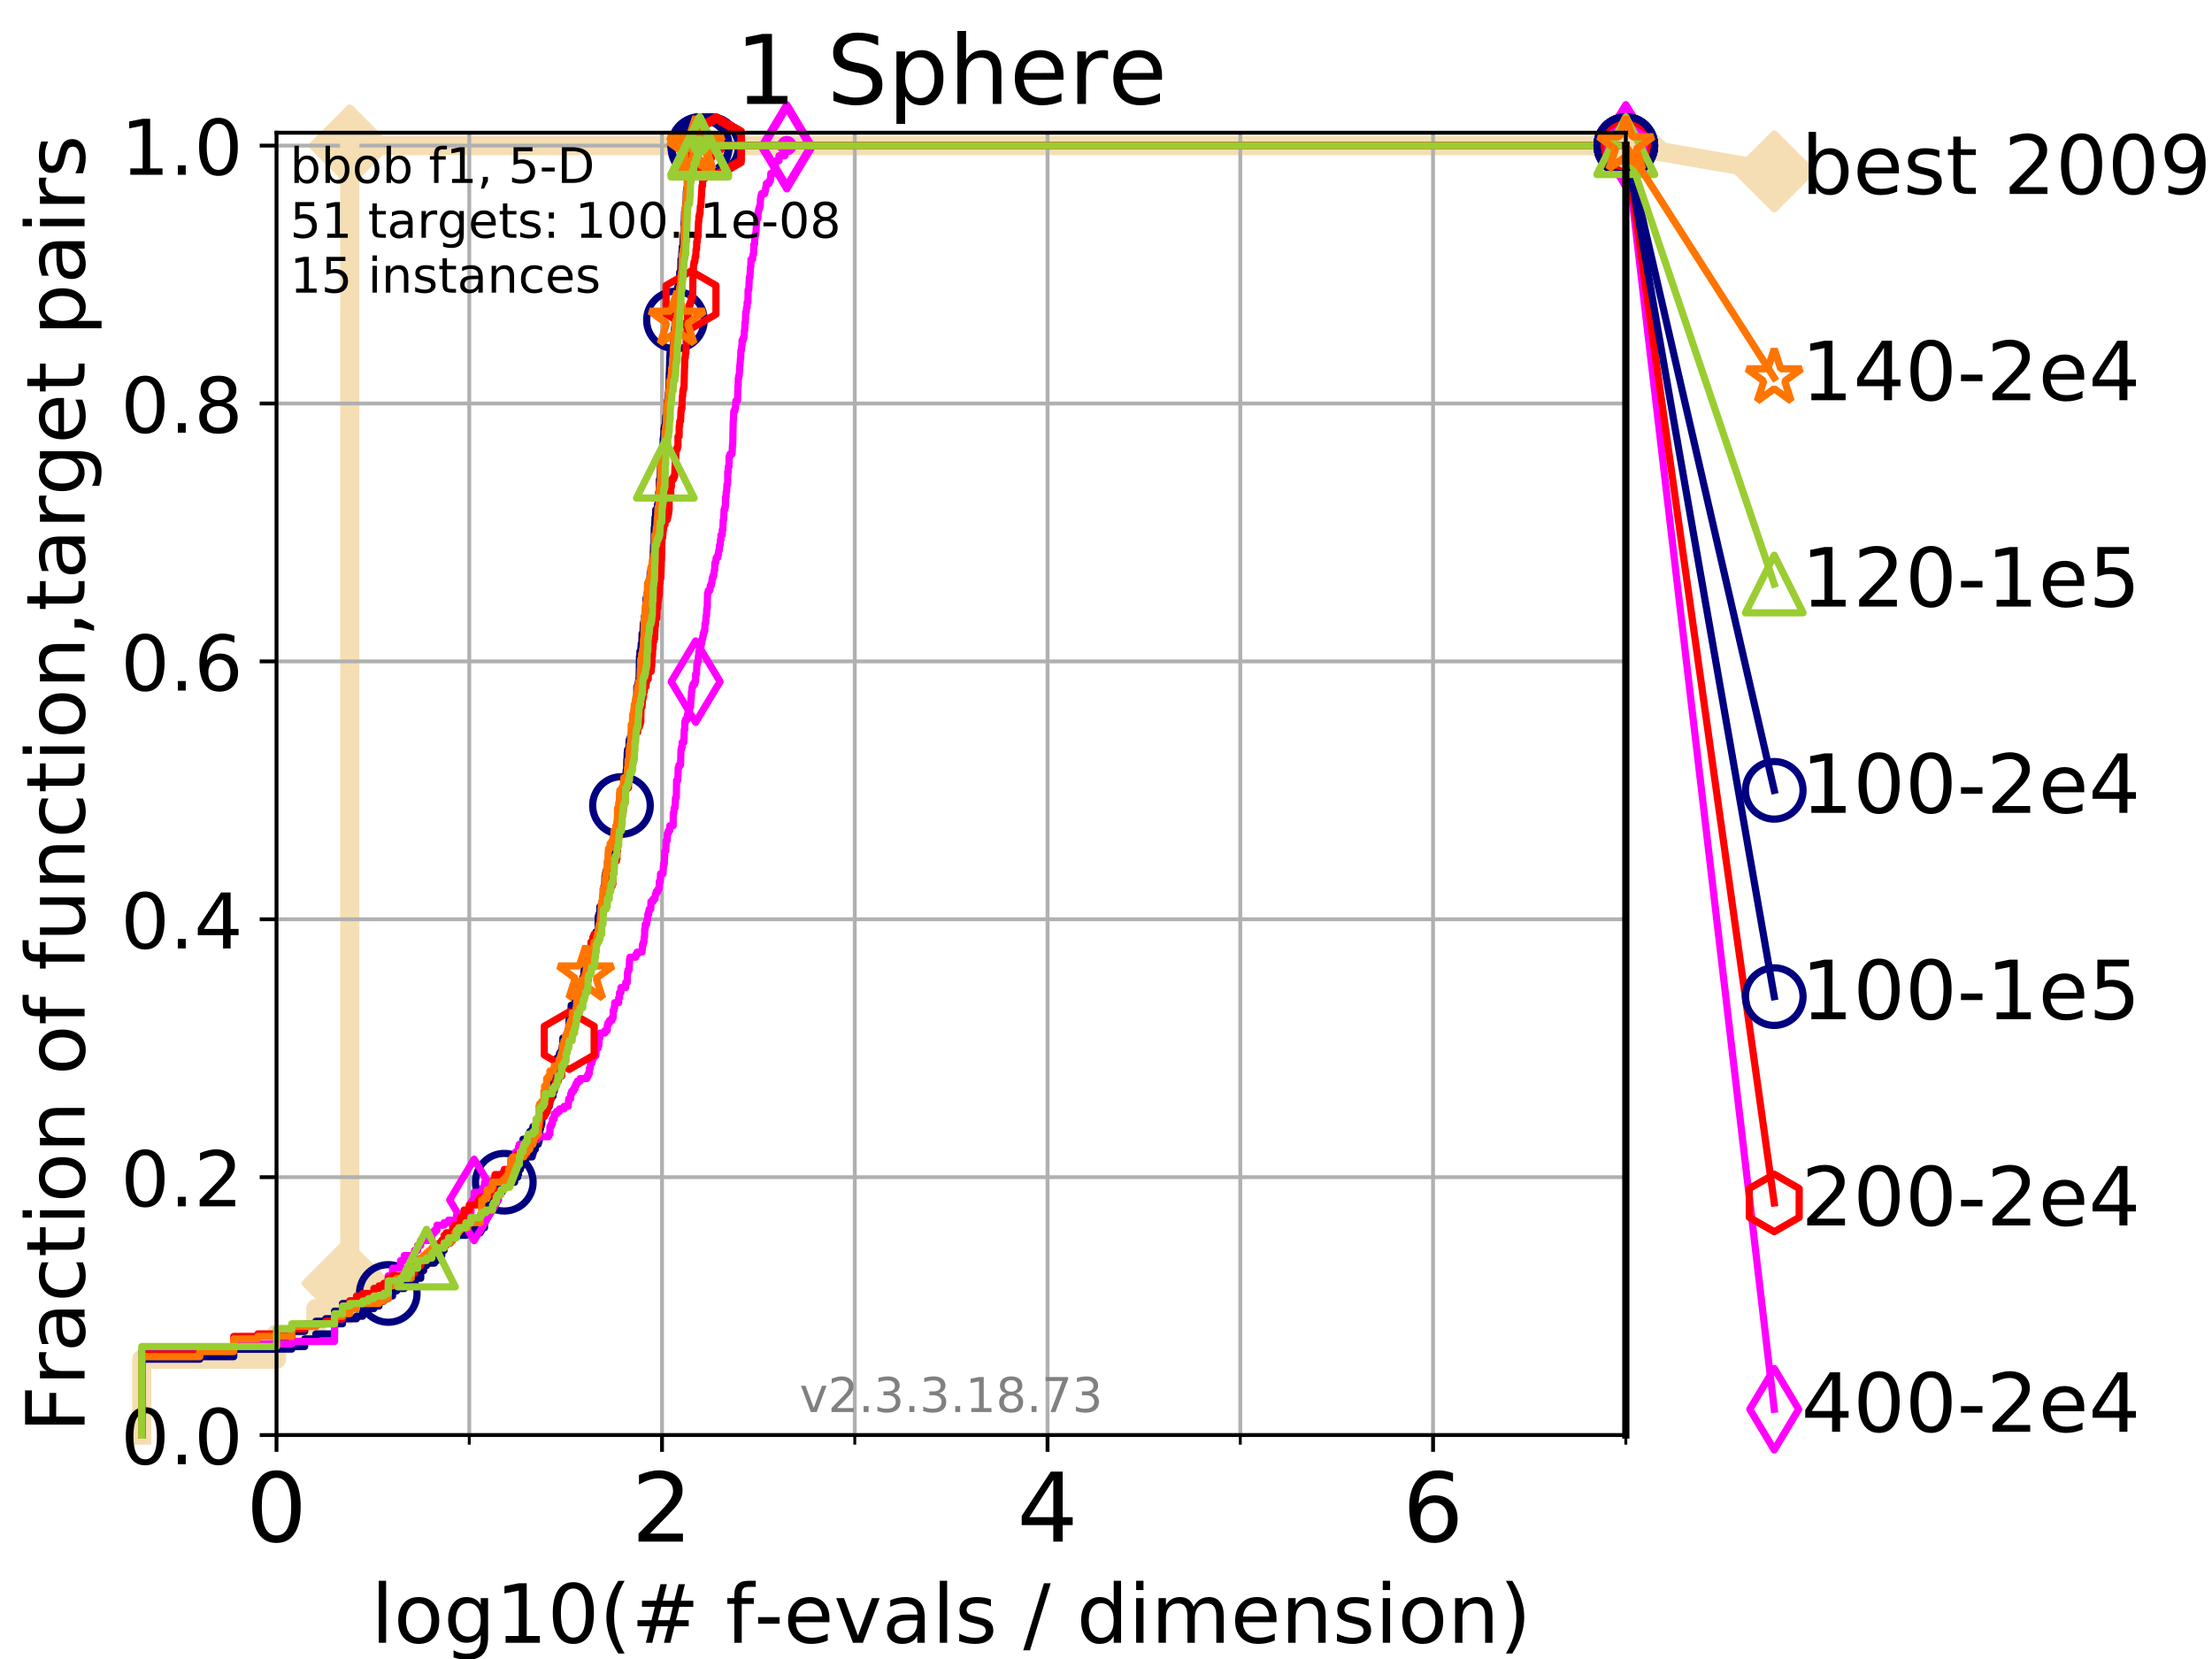 <?xml version="1.0" encoding="utf-8" standalone="no"?>
<!DOCTYPE svg PUBLIC "-//W3C//DTD SVG 1.1//EN"
  "http://www.w3.org/Graphics/SVG/1.1/DTD/svg11.dtd">
<!-- Created with matplotlib (https://matplotlib.org/) -->
<svg height="345.6pt" version="1.1" viewBox="0 0 460.8 345.6" width="460.8pt" xmlns="http://www.w3.org/2000/svg" xmlns:xlink="http://www.w3.org/1999/xlink">
 <defs>
  <style type="text/css">
*{stroke-linecap:butt;stroke-linejoin:round;}
  </style>
 </defs>
 <g id="figure_1">
  <g id="patch_1">
   <path d="M 0 345.6 
L 460.8 345.6 
L 460.8 0 
L 0 0 
z
" style="fill:#ffffff;"/>
  </g>
  <g id="axes_1">
   <g id="patch_2">
    <path d="M 57.6 298.944 
L 338.688 298.944 
L 338.688 27.648 
L 57.6 27.648 
z
" style="fill:#ffffff;"/>
   </g>
   <g id="line2d_1">
    <path d="M 29.533 298.944 
L 29.533 283.143 
L 57.6 283.143 
L 57.6 277.877 
L 65.797 277.877 
L 65.797 272.61 
L 71.35 272.61 
L 71.35 267.343 
L 72.868 267.343 
L 72.868 30.334 
L 338.688 30.334 
" style="fill:none;stroke:#f5deb3;stroke-linecap:square;stroke-width:4;"/>
   </g>
   <g id="line2d_2">
    <defs>
     <path d="M -0 7.778 
L 7.778 0 
L 0 -7.778 
L -7.778 -0 
z
" id="m817ad8dc7c" style="stroke:#f5deb3;stroke-linejoin:miter;stroke-width:1.5;"/>
    </defs>
    <g>
     <use style="fill:#f5deb3;stroke:#f5deb3;stroke-linejoin:miter;stroke-width:1.5;" x="71.35" xlink:href="#m817ad8dc7c" y="267.343"/>
     <use style="fill:#f5deb3;stroke:#f5deb3;stroke-linejoin:miter;stroke-width:1.5;" x="72.868" xlink:href="#m817ad8dc7c" y="267.343"/>
     <use style="fill:#f5deb3;stroke:#f5deb3;stroke-linejoin:miter;stroke-width:1.5;" x="72.868" xlink:href="#m817ad8dc7c" y="267.343"/>
     <use style="fill:#f5deb3;stroke:#f5deb3;stroke-linejoin:miter;stroke-width:1.5;" x="72.868" xlink:href="#m817ad8dc7c" y="30.334"/>
     <use style="fill:#f5deb3;stroke:#f5deb3;stroke-linejoin:miter;stroke-width:1.5;" x="72.868" xlink:href="#m817ad8dc7c" y="30.334"/>
     <use style="fill:#f5deb3;stroke:#f5deb3;stroke-linejoin:miter;stroke-width:1.5;" x="338.688" xlink:href="#m817ad8dc7c" y="30.334"/>
    </g>
   </g>
   <g id="line2d_3">
    <path style="fill:none;stroke:#f5deb3;stroke-linecap:square;stroke-width:4;"/>
    <g/>
   </g>
   <g id="line2d_4">
    <path d="M 338.688 30.334 
L 369.608 35.706 
" style="fill:none;stroke:#f5deb3;stroke-linecap:square;stroke-width:4;"/>
    <g>
     <use style="fill:#f5deb3;stroke:#f5deb3;stroke-linejoin:miter;stroke-width:1.5;" x="338.688" xlink:href="#m817ad8dc7c" y="30.334"/>
     <use style="fill:#f5deb3;stroke:#f5deb3;stroke-linejoin:miter;stroke-width:1.5;" x="369.608" xlink:href="#m817ad8dc7c" y="35.706"/>
    </g>
   </g>
   <g id="matplotlib.axis_1">
    <g id="xtick_1">
     <g id="line2d_5">
      <path clip-path="url(#p9b3554233f)" d="M 57.6 298.944 
L 57.6 27.648 
" style="fill:none;stroke:#b0b0b0;stroke-linecap:square;stroke-width:0.8;"/>
     </g>
     <g id="line2d_6">
      <defs>
       <path d="M 0 0 
L 0 3.5 
" id="m8ccf2d9cf2" style="stroke:#000000;stroke-width:0.8;"/>
      </defs>
      <g>
       <use style="stroke:#000000;stroke-width:0.8;" x="57.6" xlink:href="#m8ccf2d9cf2" y="298.944"/>
      </g>
     </g>
     <g id="text_1">
      <!-- 0 -->
      <defs>
       <path d="M 31.781 66.406 
Q 24.172 66.406 20.328 58.906 
Q 16.5 51.422 16.5 36.375 
Q 16.5 21.391 20.328 13.891 
Q 24.172 6.391 31.781 6.391 
Q 39.453 6.391 43.281 13.891 
Q 47.125 21.391 47.125 36.375 
Q 47.125 51.422 43.281 58.906 
Q 39.453 66.406 31.781 66.406 
z
M 31.781 74.219 
Q 44.047 74.219 50.516 64.516 
Q 56.984 54.828 56.984 36.375 
Q 56.984 17.969 50.516 8.266 
Q 44.047 -1.422 31.781 -1.422 
Q 19.531 -1.422 13.062 8.266 
Q 6.594 17.969 6.594 36.375 
Q 6.594 54.828 13.062 64.516 
Q 19.531 74.219 31.781 74.219 
z
" id="DejaVuSans-48"/>
      </defs>
      <g transform="translate(51.237 321.141)scale(0.2 -0.2)">
       <use xlink:href="#DejaVuSans-48"/>
      </g>
     </g>
    </g>
    <g id="xtick_2">
     <g id="line2d_7">
      <path clip-path="url(#p9b3554233f)" d="M 137.911 298.944 
L 137.911 27.648 
" style="fill:none;stroke:#b0b0b0;stroke-linecap:square;stroke-width:0.8;"/>
     </g>
     <g id="line2d_8">
      <g>
       <use style="stroke:#000000;stroke-width:0.8;" x="137.911" xlink:href="#m8ccf2d9cf2" y="298.944"/>
      </g>
     </g>
     <g id="text_2">
      <!-- 2 -->
      <defs>
       <path d="M 19.188 8.297 
L 53.609 8.297 
L 53.609 0 
L 7.328 0 
L 7.328 8.297 
Q 12.938 14.109 22.625 23.891 
Q 32.328 33.688 34.812 36.531 
Q 39.547 41.844 41.422 45.531 
Q 43.312 49.219 43.312 52.781 
Q 43.312 58.594 39.234 62.25 
Q 35.156 65.922 28.609 65.922 
Q 23.969 65.922 18.812 64.312 
Q 13.672 62.703 7.812 59.422 
L 7.812 69.391 
Q 13.766 71.781 18.938 73 
Q 24.125 74.219 28.422 74.219 
Q 39.75 74.219 46.484 68.547 
Q 53.219 62.891 53.219 53.422 
Q 53.219 48.922 51.531 44.891 
Q 49.859 40.875 45.406 35.406 
Q 44.188 33.984 37.641 27.219 
Q 31.109 20.453 19.188 8.297 
z
" id="DejaVuSans-50"/>
      </defs>
      <g transform="translate(131.548 321.141)scale(0.2 -0.2)">
       <use xlink:href="#DejaVuSans-50"/>
      </g>
     </g>
    </g>
    <g id="xtick_3">
     <g id="line2d_9">
      <path clip-path="url(#p9b3554233f)" d="M 218.222 298.944 
L 218.222 27.648 
" style="fill:none;stroke:#b0b0b0;stroke-linecap:square;stroke-width:0.8;"/>
     </g>
     <g id="line2d_10">
      <g>
       <use style="stroke:#000000;stroke-width:0.8;" x="218.222" xlink:href="#m8ccf2d9cf2" y="298.944"/>
      </g>
     </g>
     <g id="text_3">
      <!-- 4 -->
      <defs>
       <path d="M 37.797 64.312 
L 12.891 25.391 
L 37.797 25.391 
z
M 35.203 72.906 
L 47.609 72.906 
L 47.609 25.391 
L 58.016 25.391 
L 58.016 17.188 
L 47.609 17.188 
L 47.609 0 
L 37.797 0 
L 37.797 17.188 
L 4.891 17.188 
L 4.891 26.703 
z
" id="DejaVuSans-52"/>
      </defs>
      <g transform="translate(211.859 321.141)scale(0.2 -0.2)">
       <use xlink:href="#DejaVuSans-52"/>
      </g>
     </g>
    </g>
    <g id="xtick_4">
     <g id="line2d_11">
      <path clip-path="url(#p9b3554233f)" d="M 298.533 298.944 
L 298.533 27.648 
" style="fill:none;stroke:#b0b0b0;stroke-linecap:square;stroke-width:0.8;"/>
     </g>
     <g id="line2d_12">
      <g>
       <use style="stroke:#000000;stroke-width:0.8;" x="298.533" xlink:href="#m8ccf2d9cf2" y="298.944"/>
      </g>
     </g>
     <g id="text_4">
      <!-- 6 -->
      <defs>
       <path d="M 33.016 40.375 
Q 26.375 40.375 22.484 35.828 
Q 18.609 31.297 18.609 23.391 
Q 18.609 15.531 22.484 10.953 
Q 26.375 6.391 33.016 6.391 
Q 39.656 6.391 43.531 10.953 
Q 47.406 15.531 47.406 23.391 
Q 47.406 31.297 43.531 35.828 
Q 39.656 40.375 33.016 40.375 
z
M 52.594 71.297 
L 52.594 62.312 
Q 48.875 64.062 45.094 64.984 
Q 41.312 65.922 37.594 65.922 
Q 27.828 65.922 22.672 59.328 
Q 17.531 52.734 16.797 39.406 
Q 19.672 43.656 24.016 45.922 
Q 28.375 48.188 33.594 48.188 
Q 44.578 48.188 50.953 41.516 
Q 57.328 34.859 57.328 23.391 
Q 57.328 12.156 50.688 5.359 
Q 44.047 -1.422 33.016 -1.422 
Q 20.359 -1.422 13.672 8.266 
Q 6.984 17.969 6.984 36.375 
Q 6.984 53.656 15.188 63.938 
Q 23.391 74.219 37.203 74.219 
Q 40.922 74.219 44.703 73.484 
Q 48.484 72.75 52.594 71.297 
z
" id="DejaVuSans-54"/>
      </defs>
      <g transform="translate(292.17 321.141)scale(0.2 -0.2)">
       <use xlink:href="#DejaVuSans-54"/>
      </g>
     </g>
    </g>
    <g id="xtick_5">
     <g id="line2d_13">
      <path clip-path="url(#p9b3554233f)" d="M 97.755 298.944 
L 97.755 27.648 
" style="fill:none;stroke:#b0b0b0;stroke-linecap:square;stroke-width:0.8;"/>
     </g>
     <g id="line2d_14">
      <defs>
       <path d="M 0 0 
L 0 2 
" id="m26a3a82573" style="stroke:#000000;stroke-width:0.6;"/>
      </defs>
      <g>
       <use style="stroke:#000000;stroke-width:0.6;" x="97.755" xlink:href="#m26a3a82573" y="298.944"/>
      </g>
     </g>
    </g>
    <g id="xtick_6">
     <g id="line2d_15">
      <path clip-path="url(#p9b3554233f)" d="M 178.066 298.944 
L 178.066 27.648 
" style="fill:none;stroke:#b0b0b0;stroke-linecap:square;stroke-width:0.8;"/>
     </g>
     <g id="line2d_16">
      <g>
       <use style="stroke:#000000;stroke-width:0.6;" x="178.066" xlink:href="#m26a3a82573" y="298.944"/>
      </g>
     </g>
    </g>
    <g id="xtick_7">
     <g id="line2d_17">
      <path clip-path="url(#p9b3554233f)" d="M 258.377 298.944 
L 258.377 27.648 
" style="fill:none;stroke:#b0b0b0;stroke-linecap:square;stroke-width:0.8;"/>
     </g>
     <g id="line2d_18">
      <g>
       <use style="stroke:#000000;stroke-width:0.6;" x="258.377" xlink:href="#m26a3a82573" y="298.944"/>
      </g>
     </g>
    </g>
    <g id="xtick_8">
     <g id="line2d_19">
      <path clip-path="url(#p9b3554233f)" d="M 338.688 298.944 
L 338.688 27.648 
" style="fill:none;stroke:#b0b0b0;stroke-linecap:square;stroke-width:0.8;"/>
     </g>
     <g id="line2d_20">
      <g>
       <use style="stroke:#000000;stroke-width:0.6;" x="338.688" xlink:href="#m26a3a82573" y="298.944"/>
      </g>
     </g>
    </g>
    <g id="text_5">
     <!-- log10(# f-evals / dimension) -->
     <defs>
      <path d="M 9.422 75.984 
L 18.406 75.984 
L 18.406 0 
L 9.422 0 
z
" id="DejaVuSans-108"/>
      <path d="M 30.609 48.391 
Q 23.391 48.391 19.188 42.75 
Q 14.984 37.109 14.984 27.297 
Q 14.984 17.484 19.156 11.844 
Q 23.344 6.203 30.609 6.203 
Q 37.797 6.203 41.984 11.859 
Q 46.188 17.531 46.188 27.297 
Q 46.188 37.016 41.984 42.703 
Q 37.797 48.391 30.609 48.391 
z
M 30.609 56 
Q 42.328 56 49.016 48.375 
Q 55.719 40.766 55.719 27.297 
Q 55.719 13.875 49.016 6.219 
Q 42.328 -1.422 30.609 -1.422 
Q 18.844 -1.422 12.172 6.219 
Q 5.516 13.875 5.516 27.297 
Q 5.516 40.766 12.172 48.375 
Q 18.844 56 30.609 56 
z
" id="DejaVuSans-111"/>
      <path d="M 45.406 27.984 
Q 45.406 37.75 41.375 43.109 
Q 37.359 48.484 30.078 48.484 
Q 22.859 48.484 18.828 43.109 
Q 14.797 37.75 14.797 27.984 
Q 14.797 18.266 18.828 12.891 
Q 22.859 7.516 30.078 7.516 
Q 37.359 7.516 41.375 12.891 
Q 45.406 18.266 45.406 27.984 
z
M 54.391 6.781 
Q 54.391 -7.172 48.188 -13.984 
Q 42 -20.797 29.203 -20.797 
Q 24.469 -20.797 20.266 -20.094 
Q 16.062 -19.391 12.109 -17.922 
L 12.109 -9.188 
Q 16.062 -11.328 19.922 -12.344 
Q 23.781 -13.375 27.781 -13.375 
Q 36.625 -13.375 41.016 -8.766 
Q 45.406 -4.156 45.406 5.172 
L 45.406 9.625 
Q 42.625 4.781 38.281 2.391 
Q 33.938 0 27.875 0 
Q 17.828 0 11.672 7.656 
Q 5.516 15.328 5.516 27.984 
Q 5.516 40.672 11.672 48.328 
Q 17.828 56 27.875 56 
Q 33.938 56 38.281 53.609 
Q 42.625 51.219 45.406 46.391 
L 45.406 54.688 
L 54.391 54.688 
z
" id="DejaVuSans-103"/>
      <path d="M 12.406 8.297 
L 28.516 8.297 
L 28.516 63.922 
L 10.984 60.406 
L 10.984 69.391 
L 28.422 72.906 
L 38.281 72.906 
L 38.281 8.297 
L 54.391 8.297 
L 54.391 0 
L 12.406 0 
z
" id="DejaVuSans-49"/>
      <path d="M 31 75.875 
Q 24.469 64.656 21.281 53.656 
Q 18.109 42.672 18.109 31.391 
Q 18.109 20.125 21.312 9.062 
Q 24.516 -2 31 -13.188 
L 23.188 -13.188 
Q 15.875 -1.703 12.234 9.375 
Q 8.594 20.453 8.594 31.391 
Q 8.594 42.281 12.203 53.312 
Q 15.828 64.359 23.188 75.875 
z
" id="DejaVuSans-40"/>
      <path d="M 51.125 44 
L 36.922 44 
L 32.812 27.688 
L 47.125 27.688 
z
M 43.797 71.781 
L 38.719 51.516 
L 52.984 51.516 
L 58.109 71.781 
L 65.922 71.781 
L 60.891 51.516 
L 76.125 51.516 
L 76.125 44 
L 58.984 44 
L 54.984 27.688 
L 70.516 27.688 
L 70.516 20.219 
L 53.078 20.219 
L 48 0 
L 40.188 0 
L 45.219 20.219 
L 30.906 20.219 
L 25.875 0 
L 18.016 0 
L 23.094 20.219 
L 7.719 20.219 
L 7.719 27.688 
L 24.906 27.688 
L 29 44 
L 13.281 44 
L 13.281 51.516 
L 30.906 51.516 
L 35.891 71.781 
z
" id="DejaVuSans-35"/>
      <path id="DejaVuSans-32"/>
      <path d="M 37.109 75.984 
L 37.109 68.5 
L 28.516 68.5 
Q 23.688 68.5 21.797 66.547 
Q 19.922 64.594 19.922 59.516 
L 19.922 54.688 
L 34.719 54.688 
L 34.719 47.703 
L 19.922 47.703 
L 19.922 0 
L 10.891 0 
L 10.891 47.703 
L 2.297 47.703 
L 2.297 54.688 
L 10.891 54.688 
L 10.891 58.5 
Q 10.891 67.625 15.141 71.797 
Q 19.391 75.984 28.609 75.984 
z
" id="DejaVuSans-102"/>
      <path d="M 4.891 31.391 
L 31.203 31.391 
L 31.203 23.391 
L 4.891 23.391 
z
" id="DejaVuSans-45"/>
      <path d="M 56.203 29.594 
L 56.203 25.203 
L 14.891 25.203 
Q 15.484 15.922 20.484 11.062 
Q 25.484 6.203 34.422 6.203 
Q 39.594 6.203 44.453 7.469 
Q 49.312 8.734 54.109 11.281 
L 54.109 2.781 
Q 49.266 0.734 44.188 -0.344 
Q 39.109 -1.422 33.891 -1.422 
Q 20.797 -1.422 13.156 6.188 
Q 5.516 13.812 5.516 26.812 
Q 5.516 40.234 12.766 48.109 
Q 20.016 56 32.328 56 
Q 43.359 56 49.781 48.891 
Q 56.203 41.797 56.203 29.594 
z
M 47.219 32.234 
Q 47.125 39.594 43.094 43.984 
Q 39.062 48.391 32.422 48.391 
Q 24.906 48.391 20.391 44.141 
Q 15.875 39.891 15.188 32.172 
z
" id="DejaVuSans-101"/>
      <path d="M 2.984 54.688 
L 12.5 54.688 
L 29.594 8.797 
L 46.688 54.688 
L 56.203 54.688 
L 35.688 0 
L 23.484 0 
z
" id="DejaVuSans-118"/>
      <path d="M 34.281 27.484 
Q 23.391 27.484 19.188 25 
Q 14.984 22.516 14.984 16.5 
Q 14.984 11.719 18.141 8.906 
Q 21.297 6.109 26.703 6.109 
Q 34.188 6.109 38.703 11.406 
Q 43.219 16.703 43.219 25.484 
L 43.219 27.484 
z
M 52.203 31.203 
L 52.203 0 
L 43.219 0 
L 43.219 8.297 
Q 40.141 3.328 35.547 0.953 
Q 30.953 -1.422 24.312 -1.422 
Q 15.922 -1.422 10.953 3.297 
Q 6 8.016 6 15.922 
Q 6 25.141 12.172 29.828 
Q 18.359 34.516 30.609 34.516 
L 43.219 34.516 
L 43.219 35.406 
Q 43.219 41.609 39.141 45 
Q 35.062 48.391 27.688 48.391 
Q 23 48.391 18.547 47.266 
Q 14.109 46.141 10.016 43.891 
L 10.016 52.203 
Q 14.938 54.109 19.578 55.047 
Q 24.219 56 28.609 56 
Q 40.484 56 46.344 49.844 
Q 52.203 43.703 52.203 31.203 
z
" id="DejaVuSans-97"/>
      <path d="M 44.281 53.078 
L 44.281 44.578 
Q 40.484 46.531 36.375 47.5 
Q 32.281 48.484 27.875 48.484 
Q 21.188 48.484 17.844 46.438 
Q 14.5 44.391 14.5 40.281 
Q 14.5 37.156 16.891 35.375 
Q 19.281 33.594 26.516 31.984 
L 29.594 31.297 
Q 39.156 29.25 43.188 25.516 
Q 47.219 21.781 47.219 15.094 
Q 47.219 7.469 41.188 3.016 
Q 35.156 -1.422 24.609 -1.422 
Q 20.219 -1.422 15.453 -0.562 
Q 10.688 0.297 5.422 2 
L 5.422 11.281 
Q 10.406 8.688 15.234 7.391 
Q 20.062 6.109 24.812 6.109 
Q 31.156 6.109 34.562 8.281 
Q 37.984 10.453 37.984 14.406 
Q 37.984 18.062 35.516 20.016 
Q 33.062 21.969 24.703 23.781 
L 21.578 24.516 
Q 13.234 26.266 9.516 29.906 
Q 5.812 33.547 5.812 39.891 
Q 5.812 47.609 11.281 51.797 
Q 16.75 56 26.812 56 
Q 31.781 56 36.172 55.266 
Q 40.578 54.547 44.281 53.078 
z
" id="DejaVuSans-115"/>
      <path d="M 25.391 72.906 
L 33.688 72.906 
L 8.297 -9.281 
L 0 -9.281 
z
" id="DejaVuSans-47"/>
      <path d="M 45.406 46.391 
L 45.406 75.984 
L 54.391 75.984 
L 54.391 0 
L 45.406 0 
L 45.406 8.203 
Q 42.578 3.328 38.25 0.953 
Q 33.938 -1.422 27.875 -1.422 
Q 17.969 -1.422 11.734 6.484 
Q 5.516 14.406 5.516 27.297 
Q 5.516 40.188 11.734 48.094 
Q 17.969 56 27.875 56 
Q 33.938 56 38.25 53.625 
Q 42.578 51.266 45.406 46.391 
z
M 14.797 27.297 
Q 14.797 17.391 18.875 11.75 
Q 22.953 6.109 30.078 6.109 
Q 37.203 6.109 41.297 11.75 
Q 45.406 17.391 45.406 27.297 
Q 45.406 37.203 41.297 42.844 
Q 37.203 48.484 30.078 48.484 
Q 22.953 48.484 18.875 42.844 
Q 14.797 37.203 14.797 27.297 
z
" id="DejaVuSans-100"/>
      <path d="M 9.422 54.688 
L 18.406 54.688 
L 18.406 0 
L 9.422 0 
z
M 9.422 75.984 
L 18.406 75.984 
L 18.406 64.594 
L 9.422 64.594 
z
" id="DejaVuSans-105"/>
      <path d="M 52 44.188 
Q 55.375 50.25 60.062 53.125 
Q 64.75 56 71.094 56 
Q 79.641 56 84.281 50.016 
Q 88.922 44.047 88.922 33.016 
L 88.922 0 
L 79.891 0 
L 79.891 32.719 
Q 79.891 40.578 77.094 44.375 
Q 74.312 48.188 68.609 48.188 
Q 61.625 48.188 57.562 43.547 
Q 53.516 38.922 53.516 30.906 
L 53.516 0 
L 44.484 0 
L 44.484 32.719 
Q 44.484 40.625 41.703 44.406 
Q 38.922 48.188 33.109 48.188 
Q 26.219 48.188 22.156 43.531 
Q 18.109 38.875 18.109 30.906 
L 18.109 0 
L 9.078 0 
L 9.078 54.688 
L 18.109 54.688 
L 18.109 46.188 
Q 21.188 51.219 25.484 53.609 
Q 29.781 56 35.688 56 
Q 41.656 56 45.828 52.969 
Q 50 49.953 52 44.188 
z
" id="DejaVuSans-109"/>
      <path d="M 54.891 33.016 
L 54.891 0 
L 45.906 0 
L 45.906 32.719 
Q 45.906 40.484 42.875 44.328 
Q 39.844 48.188 33.797 48.188 
Q 26.516 48.188 22.312 43.547 
Q 18.109 38.922 18.109 30.906 
L 18.109 0 
L 9.078 0 
L 9.078 54.688 
L 18.109 54.688 
L 18.109 46.188 
Q 21.344 51.125 25.703 53.562 
Q 30.078 56 35.797 56 
Q 45.219 56 50.047 50.172 
Q 54.891 44.344 54.891 33.016 
z
" id="DejaVuSans-110"/>
      <path d="M 8.016 75.875 
L 15.828 75.875 
Q 23.141 64.359 26.781 53.312 
Q 30.422 42.281 30.422 31.391 
Q 30.422 20.453 26.781 9.375 
Q 23.141 -1.703 15.828 -13.188 
L 8.016 -13.188 
Q 14.5 -2 17.703 9.062 
Q 20.906 20.125 20.906 31.391 
Q 20.906 42.672 17.703 53.656 
Q 14.5 64.656 8.016 75.875 
z
" id="DejaVuSans-41"/>
     </defs>
     <g transform="translate(77.303 342.218)scale(0.17 -0.17)">
      <use xlink:href="#DejaVuSans-108"/>
      <use x="27.783" xlink:href="#DejaVuSans-111"/>
      <use x="88.965" xlink:href="#DejaVuSans-103"/>
      <use x="152.441" xlink:href="#DejaVuSans-49"/>
      <use x="216.064" xlink:href="#DejaVuSans-48"/>
      <use x="279.688" xlink:href="#DejaVuSans-40"/>
      <use x="318.701" xlink:href="#DejaVuSans-35"/>
      <use x="402.49" xlink:href="#DejaVuSans-32"/>
      <use x="434.277" xlink:href="#DejaVuSans-102"/>
      <use x="469.404" xlink:href="#DejaVuSans-45"/>
      <use x="505.488" xlink:href="#DejaVuSans-101"/>
      <use x="567.012" xlink:href="#DejaVuSans-118"/>
      <use x="626.191" xlink:href="#DejaVuSans-97"/>
      <use x="687.471" xlink:href="#DejaVuSans-108"/>
      <use x="715.254" xlink:href="#DejaVuSans-115"/>
      <use x="767.354" xlink:href="#DejaVuSans-32"/>
      <use x="799.141" xlink:href="#DejaVuSans-47"/>
      <use x="832.832" xlink:href="#DejaVuSans-32"/>
      <use x="864.619" xlink:href="#DejaVuSans-100"/>
      <use x="928.096" xlink:href="#DejaVuSans-105"/>
      <use x="955.879" xlink:href="#DejaVuSans-109"/>
      <use x="1053.291" xlink:href="#DejaVuSans-101"/>
      <use x="1114.814" xlink:href="#DejaVuSans-110"/>
      <use x="1178.193" xlink:href="#DejaVuSans-115"/>
      <use x="1230.293" xlink:href="#DejaVuSans-105"/>
      <use x="1258.076" xlink:href="#DejaVuSans-111"/>
      <use x="1319.258" xlink:href="#DejaVuSans-110"/>
      <use x="1382.637" xlink:href="#DejaVuSans-41"/>
     </g>
    </g>
   </g>
   <g id="matplotlib.axis_2">
    <g id="ytick_1">
     <g id="line2d_21">
      <path clip-path="url(#p9b3554233f)" d="M 57.6 298.944 
L 338.688 298.944 
" style="fill:none;stroke:#b0b0b0;stroke-linecap:square;stroke-width:0.8;"/>
     </g>
     <g id="line2d_22">
      <defs>
       <path d="M 0 0 
L -3.5 0 
" id="md4fca0b234" style="stroke:#000000;stroke-width:0.8;"/>
      </defs>
      <g>
       <use style="stroke:#000000;stroke-width:0.8;" x="57.6" xlink:href="#md4fca0b234" y="298.944"/>
      </g>
     </g>
     <g id="text_6">
      <!-- 0.0 -->
      <defs>
       <path d="M 10.688 12.406 
L 21 12.406 
L 21 0 
L 10.688 0 
z
" id="DejaVuSans-46"/>
      </defs>
      <g transform="translate(25.155 305.023)scale(0.16 -0.16)">
       <use xlink:href="#DejaVuSans-48"/>
       <use x="63.623" xlink:href="#DejaVuSans-46"/>
       <use x="95.41" xlink:href="#DejaVuSans-48"/>
      </g>
     </g>
    </g>
    <g id="ytick_2">
     <g id="line2d_23">
      <path clip-path="url(#p9b3554233f)" d="M 57.6 245.222 
L 338.688 245.222 
" style="fill:none;stroke:#b0b0b0;stroke-linecap:square;stroke-width:0.8;"/>
     </g>
     <g id="line2d_24">
      <g>
       <use style="stroke:#000000;stroke-width:0.8;" x="57.6" xlink:href="#md4fca0b234" y="245.222"/>
      </g>
     </g>
     <g id="text_7">
      <!-- 0.2 -->
      <g transform="translate(25.155 251.301)scale(0.16 -0.16)">
       <use xlink:href="#DejaVuSans-48"/>
       <use x="63.623" xlink:href="#DejaVuSans-46"/>
       <use x="95.41" xlink:href="#DejaVuSans-50"/>
      </g>
     </g>
    </g>
    <g id="ytick_3">
     <g id="line2d_25">
      <path clip-path="url(#p9b3554233f)" d="M 57.6 191.5 
L 338.688 191.5 
" style="fill:none;stroke:#b0b0b0;stroke-linecap:square;stroke-width:0.8;"/>
     </g>
     <g id="line2d_26">
      <g>
       <use style="stroke:#000000;stroke-width:0.8;" x="57.6" xlink:href="#md4fca0b234" y="191.5"/>
      </g>
     </g>
     <g id="text_8">
      <!-- 0.4 -->
      <g transform="translate(25.155 197.579)scale(0.16 -0.16)">
       <use xlink:href="#DejaVuSans-48"/>
       <use x="63.623" xlink:href="#DejaVuSans-46"/>
       <use x="95.41" xlink:href="#DejaVuSans-52"/>
      </g>
     </g>
    </g>
    <g id="ytick_4">
     <g id="line2d_27">
      <path clip-path="url(#p9b3554233f)" d="M 57.6 137.778 
L 338.688 137.778 
" style="fill:none;stroke:#b0b0b0;stroke-linecap:square;stroke-width:0.8;"/>
     </g>
     <g id="line2d_28">
      <g>
       <use style="stroke:#000000;stroke-width:0.8;" x="57.6" xlink:href="#md4fca0b234" y="137.778"/>
      </g>
     </g>
     <g id="text_9">
      <!-- 0.6 -->
      <g transform="translate(25.155 143.857)scale(0.16 -0.16)">
       <use xlink:href="#DejaVuSans-48"/>
       <use x="63.623" xlink:href="#DejaVuSans-46"/>
       <use x="95.41" xlink:href="#DejaVuSans-54"/>
      </g>
     </g>
    </g>
    <g id="ytick_5">
     <g id="line2d_29">
      <path clip-path="url(#p9b3554233f)" d="M 57.6 84.056 
L 338.688 84.056 
" style="fill:none;stroke:#b0b0b0;stroke-linecap:square;stroke-width:0.8;"/>
     </g>
     <g id="line2d_30">
      <g>
       <use style="stroke:#000000;stroke-width:0.8;" x="57.6" xlink:href="#md4fca0b234" y="84.056"/>
      </g>
     </g>
     <g id="text_10">
      <!-- 0.8 -->
      <defs>
       <path d="M 31.781 34.625 
Q 24.75 34.625 20.719 30.859 
Q 16.703 27.094 16.703 20.516 
Q 16.703 13.922 20.719 10.156 
Q 24.75 6.391 31.781 6.391 
Q 38.812 6.391 42.859 10.172 
Q 46.922 13.969 46.922 20.516 
Q 46.922 27.094 42.891 30.859 
Q 38.875 34.625 31.781 34.625 
z
M 21.922 38.812 
Q 15.578 40.375 12.031 44.719 
Q 8.5 49.078 8.5 55.328 
Q 8.5 64.062 14.719 69.141 
Q 20.953 74.219 31.781 74.219 
Q 42.672 74.219 48.875 69.141 
Q 55.078 64.062 55.078 55.328 
Q 55.078 49.078 51.531 44.719 
Q 48 40.375 41.703 38.812 
Q 48.828 37.156 52.797 32.312 
Q 56.781 27.484 56.781 20.516 
Q 56.781 9.906 50.312 4.234 
Q 43.844 -1.422 31.781 -1.422 
Q 19.734 -1.422 13.25 4.234 
Q 6.781 9.906 6.781 20.516 
Q 6.781 27.484 10.781 32.312 
Q 14.797 37.156 21.922 38.812 
z
M 18.312 54.391 
Q 18.312 48.734 21.844 45.562 
Q 25.391 42.391 31.781 42.391 
Q 38.141 42.391 41.719 45.562 
Q 45.312 48.734 45.312 54.391 
Q 45.312 60.062 41.719 63.234 
Q 38.141 66.406 31.781 66.406 
Q 25.391 66.406 21.844 63.234 
Q 18.312 60.062 18.312 54.391 
z
" id="DejaVuSans-56"/>
      </defs>
      <g transform="translate(25.155 90.135)scale(0.16 -0.16)">
       <use xlink:href="#DejaVuSans-48"/>
       <use x="63.623" xlink:href="#DejaVuSans-46"/>
       <use x="95.41" xlink:href="#DejaVuSans-56"/>
      </g>
     </g>
    </g>
    <g id="ytick_6">
     <g id="line2d_31">
      <path clip-path="url(#p9b3554233f)" d="M 57.6 30.334 
L 338.688 30.334 
" style="fill:none;stroke:#b0b0b0;stroke-linecap:square;stroke-width:0.8;"/>
     </g>
     <g id="line2d_32">
      <g>
       <use style="stroke:#000000;stroke-width:0.8;" x="57.6" xlink:href="#md4fca0b234" y="30.334"/>
      </g>
     </g>
     <g id="text_11">
      <!-- 1.0 -->
      <g transform="translate(25.155 36.413)scale(0.16 -0.16)">
       <use xlink:href="#DejaVuSans-49"/>
       <use x="63.623" xlink:href="#DejaVuSans-46"/>
       <use x="95.41" xlink:href="#DejaVuSans-48"/>
      </g>
     </g>
    </g>
    <g id="text_12">
     <!-- Fraction of function,target pairs -->
     <defs>
      <path d="M 9.812 72.906 
L 51.703 72.906 
L 51.703 64.594 
L 19.672 64.594 
L 19.672 43.109 
L 48.578 43.109 
L 48.578 34.812 
L 19.672 34.812 
L 19.672 0 
L 9.812 0 
z
" id="DejaVuSans-70"/>
      <path d="M 41.109 46.297 
Q 39.594 47.172 37.812 47.578 
Q 36.031 48 33.891 48 
Q 26.266 48 22.188 43.047 
Q 18.109 38.094 18.109 28.812 
L 18.109 0 
L 9.078 0 
L 9.078 54.688 
L 18.109 54.688 
L 18.109 46.188 
Q 20.953 51.172 25.484 53.578 
Q 30.031 56 36.531 56 
Q 37.453 56 38.578 55.875 
Q 39.703 55.766 41.062 55.516 
z
" id="DejaVuSans-114"/>
      <path d="M 48.781 52.594 
L 48.781 44.188 
Q 44.969 46.297 41.141 47.344 
Q 37.312 48.391 33.406 48.391 
Q 24.656 48.391 19.812 42.844 
Q 14.984 37.312 14.984 27.297 
Q 14.984 17.281 19.812 11.734 
Q 24.656 6.203 33.406 6.203 
Q 37.312 6.203 41.141 7.25 
Q 44.969 8.297 48.781 10.406 
L 48.781 2.094 
Q 45.016 0.344 40.984 -0.531 
Q 36.969 -1.422 32.422 -1.422 
Q 20.062 -1.422 12.781 6.344 
Q 5.516 14.109 5.516 27.297 
Q 5.516 40.672 12.859 48.328 
Q 20.219 56 33.016 56 
Q 37.156 56 41.109 55.141 
Q 45.062 54.297 48.781 52.594 
z
" id="DejaVuSans-99"/>
      <path d="M 18.312 70.219 
L 18.312 54.688 
L 36.812 54.688 
L 36.812 47.703 
L 18.312 47.703 
L 18.312 18.016 
Q 18.312 11.328 20.141 9.422 
Q 21.969 7.516 27.594 7.516 
L 36.812 7.516 
L 36.812 0 
L 27.594 0 
Q 17.188 0 13.234 3.875 
Q 9.281 7.766 9.281 18.016 
L 9.281 47.703 
L 2.688 47.703 
L 2.688 54.688 
L 9.281 54.688 
L 9.281 70.219 
z
" id="DejaVuSans-116"/>
      <path d="M 8.5 21.578 
L 8.5 54.688 
L 17.484 54.688 
L 17.484 21.922 
Q 17.484 14.156 20.5 10.266 
Q 23.531 6.391 29.594 6.391 
Q 36.859 6.391 41.078 11.031 
Q 45.312 15.672 45.312 23.688 
L 45.312 54.688 
L 54.297 54.688 
L 54.297 0 
L 45.312 0 
L 45.312 8.406 
Q 42.047 3.422 37.719 1 
Q 33.406 -1.422 27.688 -1.422 
Q 18.266 -1.422 13.375 4.438 
Q 8.5 10.297 8.5 21.578 
z
M 31.109 56 
z
" id="DejaVuSans-117"/>
      <path d="M 11.719 12.406 
L 22.016 12.406 
L 22.016 4 
L 14.016 -11.625 
L 7.719 -11.625 
L 11.719 4 
z
" id="DejaVuSans-44"/>
      <path d="M 18.109 8.203 
L 18.109 -20.797 
L 9.078 -20.797 
L 9.078 54.688 
L 18.109 54.688 
L 18.109 46.391 
Q 20.953 51.266 25.266 53.625 
Q 29.594 56 35.594 56 
Q 45.562 56 51.781 48.094 
Q 58.016 40.188 58.016 27.297 
Q 58.016 14.406 51.781 6.484 
Q 45.562 -1.422 35.594 -1.422 
Q 29.594 -1.422 25.266 0.953 
Q 20.953 3.328 18.109 8.203 
z
M 48.688 27.297 
Q 48.688 37.203 44.609 42.844 
Q 40.531 48.484 33.406 48.484 
Q 26.266 48.484 22.188 42.844 
Q 18.109 37.203 18.109 27.297 
Q 18.109 17.391 22.188 11.75 
Q 26.266 6.109 33.406 6.109 
Q 40.531 6.109 44.609 11.75 
Q 48.688 17.391 48.688 27.297 
z
" id="DejaVuSans-112"/>
     </defs>
     <g transform="translate(17.62 298.435)rotate(-90)scale(0.17 -0.17)">
      <use xlink:href="#DejaVuSans-70"/>
      <use x="57.41" xlink:href="#DejaVuSans-114"/>
      <use x="98.523" xlink:href="#DejaVuSans-97"/>
      <use x="159.803" xlink:href="#DejaVuSans-99"/>
      <use x="214.783" xlink:href="#DejaVuSans-116"/>
      <use x="253.992" xlink:href="#DejaVuSans-105"/>
      <use x="281.775" xlink:href="#DejaVuSans-111"/>
      <use x="342.957" xlink:href="#DejaVuSans-110"/>
      <use x="406.336" xlink:href="#DejaVuSans-32"/>
      <use x="438.123" xlink:href="#DejaVuSans-111"/>
      <use x="499.305" xlink:href="#DejaVuSans-102"/>
      <use x="534.51" xlink:href="#DejaVuSans-32"/>
      <use x="566.297" xlink:href="#DejaVuSans-102"/>
      <use x="601.502" xlink:href="#DejaVuSans-117"/>
      <use x="664.881" xlink:href="#DejaVuSans-110"/>
      <use x="728.26" xlink:href="#DejaVuSans-99"/>
      <use x="783.24" xlink:href="#DejaVuSans-116"/>
      <use x="822.449" xlink:href="#DejaVuSans-105"/>
      <use x="850.232" xlink:href="#DejaVuSans-111"/>
      <use x="911.414" xlink:href="#DejaVuSans-110"/>
      <use x="974.793" xlink:href="#DejaVuSans-44"/>
      <use x="1006.58" xlink:href="#DejaVuSans-116"/>
      <use x="1045.789" xlink:href="#DejaVuSans-97"/>
      <use x="1107.068" xlink:href="#DejaVuSans-114"/>
      <use x="1148.166" xlink:href="#DejaVuSans-103"/>
      <use x="1211.643" xlink:href="#DejaVuSans-101"/>
      <use x="1273.166" xlink:href="#DejaVuSans-116"/>
      <use x="1312.375" xlink:href="#DejaVuSans-32"/>
      <use x="1344.162" xlink:href="#DejaVuSans-112"/>
      <use x="1407.639" xlink:href="#DejaVuSans-97"/>
      <use x="1468.918" xlink:href="#DejaVuSans-105"/>
      <use x="1496.701" xlink:href="#DejaVuSans-114"/>
      <use x="1537.814" xlink:href="#DejaVuSans-115"/>
     </g>
    </g>
   </g>
   <g id="line2d_33">
    <defs>
     <path d="M 0 1.5 
C 0.398 1.5 0.779 1.342 1.061 1.061 
C 1.342 0.779 1.5 0.398 1.5 0 
C 1.5 -0.398 1.342 -0.779 1.061 -1.061 
C 0.779 -1.342 0.398 -1.5 0 -1.5 
C -0.398 -1.5 -0.779 -1.342 -1.061 -1.061 
C -1.342 -0.779 -1.5 -0.398 -1.5 0 
C -1.5 0.398 -1.342 0.779 -1.061 1.061 
C -0.779 1.342 -0.398 1.5 0 1.5 
z
" id="m59a08cad92" style="stroke:#f5deb3;"/>
    </defs>
    <g>
     <use style="fill:#f5deb3;stroke:#f5deb3;" x="72.868" xlink:href="#m59a08cad92" y="30.334"/>
     <use style="fill:#f5deb3;stroke:#f5deb3;" x="72.868" xlink:href="#m59a08cad92" y="30.334"/>
    </g>
   </g>
   <g id="line2d_34">
    <defs>
     <path d="M 0 1.5 
C 0.398 1.5 0.779 1.342 1.061 1.061 
C 1.342 0.779 1.5 0.398 1.5 0 
C 1.5 -0.398 1.342 -0.779 1.061 -1.061 
C 0.779 -1.342 0.398 -1.5 0 -1.5 
C -0.398 -1.5 -0.779 -1.342 -1.061 -1.061 
C -1.342 -0.779 -1.5 -0.398 -1.5 0 
C -1.5 0.398 -1.342 0.779 -1.061 1.061 
C -0.779 1.342 -0.398 1.5 0 1.5 
z
" id="mecc0450738" style="stroke:#000080;"/>
    </defs>
    <g>
     <use style="fill:#000080;stroke:#000080;" x="145.822" xlink:href="#mecc0450738" y="30.334"/>
     <use style="fill:#000080;stroke:#000080;" x="145.822" xlink:href="#mecc0450738" y="30.334"/>
    </g>
   </g>
   <g id="line2d_35">
    <path d="M 29.533 298.944 
L 29.533 283.143 
L 41.621 283.143 
L 41.621 282.617 
L 48.692 282.617 
L 48.692 281.037 
L 60.78 281.037 
L 60.78 280.51 
L 63.468 280.51 
L 63.468 278.93 
L 65.797 278.93 
L 65.797 277.877 
L 69.688 277.877 
L 69.688 275.77 
L 71.35 275.77 
L 71.35 274.716 
L 74.263 274.716 
L 74.263 274.19 
L 75.556 274.19 
L 75.556 273.136 
L 76.759 273.136 
L 76.759 272.61 
L 77.885 272.61 
L 77.885 272.083 
L 78.942 272.083 
L 78.942 271.03 
L 79.939 271.03 
L 79.939 270.503 
L 80.881 270.503 
L 80.881 269.976 
L 81.776 269.976 
L 81.776 268.396 
L 84.213 268.396 
L 84.213 267.87 
L 86.351 267.87 
L 86.351 264.183 
L 87.01 264.183 
L 87.01 263.129 
L 88.847 263.129 
L 88.847 262.076 
L 89.419 262.076 
L 89.419 261.023 
L 89.973 261.023 
L 89.973 260.496 
L 91.03 260.496 
L 91.03 259.969 
L 91.535 259.969 
L 91.535 259.443 
L 92.969 259.443 
L 92.969 258.916 
L 93.422 258.916 
L 93.422 258.389 
L 94.295 258.389 
L 94.295 257.862 
L 94.715 257.862 
L 94.715 257.336 
L 95.918 257.336 
L 95.918 256.809 
L 96.301 256.809 
L 96.301 256.282 
L 99.098 256.282 
L 99.098 255.756 
L 99.732 255.756 
L 99.732 253.649 
L 100.04 253.649 
L 100.04 253.122 
L 101.786 253.122 
L 101.786 251.542 
L 102.06 251.542 
L 102.06 251.016 
L 102.597 251.016 
L 102.597 250.489 
L 102.859 250.489 
L 102.859 248.909 
L 103.871 248.909 
L 103.871 247.855 
L 104.115 247.855 
L 104.115 247.329 
L 104.592 247.329 
L 104.592 246.802 
L 105.057 246.802 
L 105.057 246.275 
L 107.213 246.275 
L 107.213 245.222 
L 107.811 245.222 
L 107.811 244.695 
L 108.006 244.695 
L 108.006 243.642 
L 108.389 243.642 
L 108.389 243.115 
L 108.578 243.115 
L 108.578 242.589 
L 109.491 242.589 
L 109.491 241.009 
L 110.86 241.009 
L 110.86 240.482 
L 111.023 240.482 
L 111.023 239.955 
L 111.186 239.955 
L 111.186 239.428 
L 111.506 239.428 
L 111.506 238.375 
L 112.128 238.375 
L 112.128 237.848 
L 112.281 237.848 
L 112.281 237.322 
L 112.432 237.322 
L 112.432 235.215 
L 112.581 235.215 
L 112.581 234.688 
L 112.73 234.688 
L 112.73 234.162 
L 112.877 234.162 
L 112.877 232.055 
L 113.311 232.055 
L 113.311 231.528 
L 113.735 231.528 
L 113.735 231.001 
L 113.874 231.001 
L 113.874 230.475 
L 114.419 230.475 
L 114.419 228.895 
L 114.817 228.895 
L 114.817 228.368 
L 115.206 228.368 
L 115.206 226.261 
L 115.333 226.261 
L 115.333 225.735 
L 115.46 225.735 
L 115.46 224.681 
L 115.959 224.681 
L 115.959 220.468 
L 116.443 220.468 
L 116.443 219.941 
L 116.562 219.941 
L 116.562 219.414 
L 117.373 219.414 
L 117.373 218.888 
L 117.931 218.888 
L 117.931 217.834 
L 118.257 217.834 
L 118.364 214.674 
L 118.471 214.674 
L 118.577 212.041 
L 118.682 212.041 
L 118.682 211.514 
L 118.891 211.514 
L 118.994 209.407 
L 119.801 209.407 
L 119.899 208.354 
L 120.094 208.354 
L 120.094 207.827 
L 120.382 207.827 
L 120.477 206.774 
L 121.037 206.774 
L 121.037 205.721 
L 121.219 205.721 
L 121.219 204.667 
L 121.4 204.667 
L 121.4 203.614 
L 121.579 203.614 
L 121.668 202.034 
L 122.105 202.034 
L 122.105 200.98 
L 122.531 200.98 
L 122.531 199.927 
L 122.948 199.927 
L 122.948 199.4 
L 123.111 199.4 
L 123.111 198.874 
L 123.354 198.874 
L 123.434 197.294 
L 123.514 197.294 
L 123.514 196.767 
L 123.83 196.767 
L 123.83 194.66 
L 124.14 194.66 
L 124.14 194.133 
L 124.595 194.133 
L 124.595 190.973 
L 124.744 190.973 
L 124.744 190.447 
L 124.965 190.447 
L 124.965 188.867 
L 125.612 188.867 
L 125.612 188.34 
L 125.823 188.34 
L 125.823 187.287 
L 126.236 187.287 
L 126.236 186.233 
L 126.372 186.233 
L 126.44 185.18 
L 126.507 185.18 
L 126.507 184.653 
L 126.64 184.653 
L 126.707 183.6 
L 126.773 183.6 
L 126.773 182.546 
L 126.97 182.546 
L 127.035 180.44 
L 127.165 180.44 
L 127.165 179.913 
L 127.674 179.913 
L 127.674 178.86 
L 127.861 178.86 
L 127.861 177.28 
L 128.291 177.28 
L 128.291 176.753 
L 128.471 176.753 
L 128.531 175.699 
L 128.591 175.699 
L 128.65 173.066 
L 128.709 173.066 
L 128.768 172.013 
L 129.002 172.013 
L 129.06 170.433 
L 129.176 170.433 
L 129.176 169.379 
L 129.348 169.379 
L 129.405 167.272 
L 129.63 167.272 
L 129.63 166.746 
L 129.742 166.746 
L 129.853 165.166 
L 130.019 165.166 
L 130.019 164.639 
L 130.182 164.639 
L 130.237 162.532 
L 130.452 162.532 
L 130.559 160.426 
L 130.612 160.426 
L 130.612 158.319 
L 130.77 158.319 
L 130.77 157.792 
L 131.082 157.792 
L 131.134 155.159 
L 131.541 155.159 
L 131.591 153.052 
L 131.74 153.052 
L 131.74 152.525 
L 131.889 152.525 
L 131.938 150.945 
L 132.085 150.945 
L 132.085 149.892 
L 132.23 149.892 
L 132.279 148.838 
L 132.375 148.838 
L 132.375 148.312 
L 132.613 148.312 
L 132.707 147.258 
L 132.801 147.258 
L 132.894 143.572 
L 132.987 143.572 
L 132.987 142.518 
L 133.125 142.518 
L 133.216 136.725 
L 133.307 136.725 
L 133.307 135.671 
L 133.488 135.671 
L 133.578 134.091 
L 133.712 134.091 
L 133.756 131.985 
L 133.932 131.985 
L 134.019 129.878 
L 134.193 129.878 
L 134.193 128.824 
L 134.535 128.824 
L 134.619 125.138 
L 134.745 125.138 
L 134.829 123.558 
L 135.199 123.558 
L 135.199 123.031 
L 135.321 123.031 
L 135.321 121.977 
L 135.442 121.977 
L 135.442 119.344 
L 135.602 119.344 
L 135.642 118.291 
L 135.996 118.291 
L 136.035 117.237 
L 136.112 117.237 
L 136.112 115.657 
L 136.266 115.657 
L 136.266 115.131 
L 136.381 115.131 
L 136.457 112.497 
L 136.532 112.497 
L 136.532 111.444 
L 136.683 111.444 
L 136.757 107.23 
L 137.016 107.23 
L 137.053 105.124 
L 137.163 105.124 
L 137.235 102.49 
L 137.344 102.49 
L 137.38 99.857 
L 137.487 99.857 
L 137.594 97.223 
L 137.665 97.223 
L 137.771 95.643 
L 137.841 95.643 
L 137.841 95.116 
L 138.015 95.116 
L 138.119 93.01 
L 138.222 93.01 
L 138.324 89.323 
L 138.426 89.323 
L 138.426 88.796 
L 138.628 88.796 
L 138.695 86.69 
L 138.927 86.69 
L 138.993 83.529 
L 139.156 83.529 
L 139.221 81.949 
L 139.317 81.949 
L 139.414 77.736 
L 139.446 77.736 
L 139.541 74.049 
L 139.573 74.049 
L 139.573 73.522 
L 139.949 73.522 
L 139.949 72.996 
L 140.104 72.996 
L 140.165 71.942 
L 140.257 71.942 
L 140.348 70.362 
L 140.439 70.362 
L 140.439 69.309 
L 140.559 69.309 
L 140.619 67.202 
L 140.708 67.202 
L 140.768 64.569 
L 140.856 64.569 
L 140.915 62.462 
L 141.003 62.462 
L 141.061 60.355 
L 141.177 60.355 
L 141.177 59.829 
L 141.321 59.829 
L 141.35 58.248 
L 141.549 58.248 
L 141.606 56.668 
L 141.802 56.668 
L 141.858 54.035 
L 141.969 54.035 
L 142.052 52.455 
L 142.107 52.455 
L 142.134 51.402 
L 142.27 51.402 
L 142.379 48.768 
L 142.459 48.768 
L 142.54 46.135 
L 142.593 46.135 
L 142.647 44.028 
L 142.753 44.028 
L 142.858 42.448 
L 142.989 42.448 
L 142.989 41.921 
L 143.119 41.921 
L 143.144 40.341 
L 143.248 40.341 
L 143.248 39.814 
L 143.401 39.814 
L 143.426 37.708 
L 143.629 37.708 
L 143.629 37.181 
L 143.754 37.181 
L 143.754 36.654 
L 143.928 36.654 
L 144.026 34.548 
L 144.318 34.548 
L 144.342 33.494 
L 144.511 33.494 
L 144.511 32.968 
L 144.653 32.968 
L 144.748 30.861 
L 145.822 30.861 
L 145.822 30.334 
L 338.688 30.334 
L 338.688 30.334 
" style="fill:none;stroke:#000080;stroke-linecap:square;stroke-width:1.5;"/>
   </g>
   <g id="line2d_36">
    <defs>
     <path d="M 0 6 
C 1.591 6 3.117 5.368 4.243 4.243 
C 5.368 3.117 6 1.591 6 0 
C 6 -1.591 5.368 -3.117 4.243 -4.243 
C 3.117 -5.368 1.591 -6 0 -6 
C -1.591 -6 -3.117 -5.368 -4.243 -4.243 
C -5.368 -3.117 -6 -1.591 -6 0 
C -6 1.591 -5.368 3.117 -4.243 4.243 
C -3.117 5.368 -1.591 6 0 6 
z
" id="m97d96bda1e" style="stroke:#000080;stroke-width:1.5;"/>
    </defs>
    <g>
     <use style="fill-opacity:0;stroke:#000080;stroke-width:1.5;" x="105.057" xlink:href="#m97d96bda1e" y="246.275"/>
     <use style="fill-opacity:0;stroke:#000080;stroke-width:1.5;" x="140.708" xlink:href="#m97d96bda1e" y="66.675"/>
     <use style="fill-opacity:0;stroke:#000080;stroke-width:1.5;" x="145.822" xlink:href="#m97d96bda1e" y="30.861"/>
     <use style="fill-opacity:0;stroke:#000080;stroke-width:1.5;" x="145.822" xlink:href="#m97d96bda1e" y="30.334"/>
     <use style="fill-opacity:0;stroke:#000080;stroke-width:1.5;" x="145.822" xlink:href="#m97d96bda1e" y="30.334"/>
     <use style="fill-opacity:0;stroke:#000080;stroke-width:1.5;" x="338.688" xlink:href="#m97d96bda1e" y="30.334"/>
    </g>
   </g>
   <g id="line2d_37">
    <path style="fill:none;stroke:#000080;stroke-linecap:square;stroke-width:1.5;"/>
    <g/>
   </g>
   <g id="line2d_38">
    <g>
     <use style="fill:#000080;stroke:#000080;" x="147.908" xlink:href="#mecc0450738" y="30.334"/>
     <use style="fill:#000080;stroke:#000080;" x="147.908" xlink:href="#mecc0450738" y="30.334"/>
    </g>
   </g>
   <g id="line2d_39">
    <path d="M 29.533 298.944 
L 29.533 281.563 
L 41.621 281.563 
L 41.621 281.037 
L 57.6 281.037 
L 57.6 278.93 
L 60.78 278.93 
L 60.78 277.35 
L 63.468 277.35 
L 63.468 275.77 
L 65.797 275.77 
L 65.797 275.243 
L 67.851 275.243 
L 67.851 274.716 
L 69.688 274.716 
L 69.688 273.136 
L 71.35 273.136 
L 71.35 271.556 
L 72.868 271.556 
L 72.868 271.03 
L 79.939 271.03 
L 79.939 269.45 
L 80.881 269.45 
L 80.881 268.923 
L 82.627 268.923 
L 82.627 268.396 
L 84.213 268.396 
L 84.213 267.87 
L 84.956 267.87 
L 84.956 266.816 
L 86.351 266.816 
L 86.351 266.289 
L 87.644 266.289 
L 87.644 264.709 
L 88.256 264.709 
L 88.256 263.656 
L 88.847 263.656 
L 88.847 263.129 
L 90.509 263.129 
L 90.509 262.603 
L 91.03 262.603 
L 91.03 262.076 
L 91.535 262.076 
L 91.535 261.549 
L 92.027 261.549 
L 92.027 260.496 
L 92.504 260.496 
L 92.504 258.916 
L 93.864 258.916 
L 93.864 257.862 
L 94.295 257.862 
L 94.295 257.336 
L 97.044 257.336 
L 97.044 256.809 
L 100.04 256.809 
L 100.04 256.282 
L 100.344 256.282 
L 100.344 255.756 
L 100.935 255.756 
L 100.935 254.176 
L 101.223 254.176 
L 101.223 253.649 
L 101.507 253.649 
L 101.507 252.069 
L 102.859 252.069 
L 102.859 250.489 
L 103.372 250.489 
L 103.372 248.382 
L 104.592 248.382 
L 104.592 247.855 
L 104.826 247.855 
L 104.826 247.329 
L 105.057 247.329 
L 105.057 246.275 
L 105.952 246.275 
L 105.952 245.749 
L 106.594 245.749 
L 106.594 245.222 
L 107.811 245.222 
L 107.811 244.169 
L 108.006 244.169 
L 108.006 242.589 
L 108.199 242.589 
L 108.199 242.062 
L 108.389 242.062 
L 108.389 241.535 
L 108.578 241.535 
L 108.578 241.009 
L 108.764 241.009 
L 108.764 238.375 
L 108.949 238.375 
L 108.949 237.322 
L 110.017 237.322 
L 110.017 236.795 
L 110.189 236.795 
L 110.189 236.268 
L 110.359 236.268 
L 110.359 235.742 
L 110.86 235.742 
L 110.86 235.215 
L 111.023 235.215 
L 111.023 234.688 
L 111.663 234.688 
L 111.663 234.162 
L 112.281 234.162 
L 112.281 233.108 
L 112.581 233.108 
L 112.581 232.582 
L 113.023 232.582 
L 113.023 232.055 
L 113.311 232.055 
L 113.311 230.475 
L 113.454 230.475 
L 113.454 229.948 
L 114.284 229.948 
L 114.284 229.421 
L 114.419 229.421 
L 114.419 228.895 
L 114.817 228.895 
L 114.817 227.315 
L 115.46 227.315 
L 115.46 225.208 
L 115.586 225.208 
L 115.586 224.155 
L 115.711 224.155 
L 115.711 223.628 
L 115.835 223.628 
L 115.835 222.575 
L 116.203 222.575 
L 116.203 222.048 
L 116.68 222.048 
L 116.68 221.521 
L 116.798 221.521 
L 116.798 220.468 
L 116.914 220.468 
L 116.914 218.888 
L 117.03 218.888 
L 117.03 218.361 
L 117.145 218.361 
L 117.145 217.834 
L 117.26 217.834 
L 117.26 216.254 
L 118.04 216.254 
L 118.04 215.728 
L 118.257 215.728 
L 118.364 214.674 
L 118.577 214.674 
L 118.577 213.621 
L 118.787 213.621 
L 118.891 212.567 
L 118.994 212.567 
L 118.994 212.041 
L 119.199 212.041 
L 119.199 210.461 
L 119.402 210.461 
L 119.402 209.934 
L 119.801 209.934 
L 119.801 208.354 
L 120.477 208.354 
L 120.477 207.301 
L 120.759 207.301 
L 120.852 205.721 
L 121.219 205.721 
L 121.219 205.194 
L 121.579 205.194 
L 121.579 204.667 
L 122.018 204.667 
L 122.018 204.141 
L 122.531 204.141 
L 122.615 202.034 
L 122.782 202.034 
L 122.782 200.98 
L 122.948 200.98 
L 122.948 200.454 
L 123.514 200.454 
L 123.594 199.4 
L 123.908 199.4 
L 123.908 197.82 
L 124.063 197.82 
L 124.14 196.24 
L 124.216 196.24 
L 124.216 195.187 
L 124.444 195.187 
L 124.444 194.66 
L 124.595 194.66 
L 124.669 193.607 
L 124.744 193.607 
L 124.818 192.027 
L 125.038 192.027 
L 125.038 190.973 
L 125.256 190.973 
L 125.256 190.447 
L 125.612 190.447 
L 125.683 189.393 
L 125.823 189.393 
L 125.823 184.653 
L 125.962 184.653 
L 126.031 182.546 
L 126.1 182.546 
L 126.1 182.02 
L 126.236 182.02 
L 126.236 181.493 
L 126.44 181.493 
L 126.44 180.966 
L 126.574 180.966 
L 126.574 179.386 
L 126.905 179.386 
L 126.97 177.806 
L 127.358 177.806 
L 127.358 177.28 
L 127.861 177.28 
L 127.861 176.753 
L 127.985 176.753 
L 127.985 176.226 
L 128.108 176.226 
L 128.108 175.699 
L 128.23 175.699 
L 128.23 175.173 
L 128.411 175.173 
L 128.411 174.646 
L 128.709 174.646 
L 128.768 173.066 
L 129.118 173.066 
L 129.176 170.959 
L 129.233 170.959 
L 129.233 169.906 
L 129.348 169.906 
L 129.405 167.799 
L 129.461 167.799 
L 129.461 167.272 
L 129.686 167.272 
L 129.742 166.219 
L 129.853 166.219 
L 129.964 163.586 
L 130.128 163.586 
L 130.182 162.532 
L 130.345 162.532 
L 130.452 160.426 
L 130.559 160.426 
L 130.665 156.739 
L 130.717 156.739 
L 130.717 156.212 
L 130.979 156.212 
L 131.082 154.105 
L 131.287 154.105 
L 131.287 153.579 
L 131.541 153.579 
L 131.541 153.052 
L 131.691 153.052 
L 131.691 152.525 
L 131.84 152.525 
L 131.938 150.419 
L 132.085 150.419 
L 132.085 149.892 
L 132.279 149.892 
L 132.375 148.312 
L 132.423 148.312 
L 132.423 146.205 
L 132.66 146.205 
L 132.66 143.045 
L 132.894 143.045 
L 132.987 141.992 
L 133.125 141.992 
L 133.125 141.465 
L 133.353 141.465 
L 133.398 138.831 
L 133.533 138.831 
L 133.533 138.305 
L 133.667 138.305 
L 133.712 136.198 
L 133.8 136.198 
L 133.844 135.145 
L 133.932 135.145 
L 133.976 132.511 
L 134.15 132.511 
L 134.15 129.351 
L 134.279 129.351 
L 134.279 128.298 
L 134.407 128.298 
L 134.492 126.718 
L 134.535 126.718 
L 134.577 124.611 
L 134.994 124.611 
L 134.994 124.084 
L 135.199 124.084 
L 135.281 120.924 
L 135.402 120.924 
L 135.482 119.871 
L 135.602 119.871 
L 135.642 118.817 
L 135.839 118.817 
L 135.839 117.764 
L 135.957 117.764 
L 136.035 115.657 
L 136.073 115.657 
L 136.151 113.55 
L 136.228 113.55 
L 136.304 109.864 
L 136.381 109.864 
L 136.457 107.757 
L 136.57 107.757 
L 136.608 106.177 
L 136.943 106.177 
L 136.98 105.124 
L 137.09 105.124 
L 137.163 103.543 
L 137.344 103.543 
L 137.451 99.857 
L 137.594 99.857 
L 137.7 98.277 
L 137.771 98.277 
L 137.771 97.75 
L 138.05 97.75 
L 138.153 91.43 
L 138.222 91.43 
L 138.222 90.903 
L 138.46 90.903 
L 138.494 89.323 
L 138.595 89.323 
L 138.695 88.27 
L 138.762 88.27 
L 138.795 87.216 
L 139.221 87.216 
L 139.221 86.69 
L 139.35 86.69 
L 139.446 85.109 
L 139.541 85.109 
L 139.605 83.529 
L 139.731 83.529 
L 139.794 81.423 
L 139.856 81.423 
L 139.949 80.369 
L 139.98 80.369 
L 140.073 76.156 
L 140.196 76.156 
L 140.287 72.469 
L 140.348 72.469 
L 140.439 70.362 
L 140.469 70.362 
L 140.559 68.255 
L 140.649 68.255 
L 140.679 67.202 
L 140.768 67.202 
L 140.856 64.569 
L 140.915 64.569 
L 140.915 63.515 
L 141.09 63.515 
L 141.09 62.989 
L 141.35 62.989 
L 141.379 60.355 
L 141.493 60.355 
L 141.493 59.829 
L 141.634 59.829 
L 141.662 58.248 
L 141.802 58.248 
L 141.858 56.668 
L 141.969 56.668 
L 142.052 55.615 
L 142.107 55.615 
L 142.189 53.508 
L 142.325 53.508 
L 142.433 49.821 
L 142.459 49.821 
L 142.513 46.661 
L 142.62 46.661 
L 142.647 44.028 
L 142.753 44.028 
L 142.753 43.501 
L 142.91 43.501 
L 142.989 39.814 
L 143.041 39.814 
L 143.041 39.288 
L 143.452 39.288 
L 143.502 38.234 
L 143.654 38.234 
L 143.654 37.708 
L 143.878 37.708 
L 143.903 36.128 
L 144.051 36.128 
L 144.124 34.548 
L 144.318 34.548 
L 144.391 33.494 
L 144.724 33.494 
L 144.748 32.441 
L 145.213 32.441 
L 145.213 31.914 
L 145.418 31.914 
L 145.418 30.861 
L 147.908 30.861 
L 147.908 30.334 
L 338.688 30.334 
L 338.688 30.334 
" style="fill:none;stroke:#000080;stroke-linecap:square;stroke-width:1.5;"/>
   </g>
   <g id="line2d_40">
    <g>
     <use style="fill-opacity:0;stroke:#000080;stroke-width:1.5;" x="80.881" xlink:href="#m97d96bda1e" y="269.45"/>
     <use style="fill-opacity:0;stroke:#000080;stroke-width:1.5;" x="129.461" xlink:href="#m97d96bda1e" y="167.799"/>
     <use style="fill-opacity:0;stroke:#000080;stroke-width:1.5;" x="147.908" xlink:href="#m97d96bda1e" y="30.861"/>
     <use style="fill-opacity:0;stroke:#000080;stroke-width:1.5;" x="147.908" xlink:href="#m97d96bda1e" y="30.334"/>
     <use style="fill-opacity:0;stroke:#000080;stroke-width:1.5;" x="147.908" xlink:href="#m97d96bda1e" y="30.334"/>
     <use style="fill-opacity:0;stroke:#000080;stroke-width:1.5;" x="338.688" xlink:href="#m97d96bda1e" y="30.334"/>
    </g>
   </g>
   <g id="line2d_41">
    <path style="fill:none;stroke:#000080;stroke-linecap:square;stroke-width:1.5;"/>
    <g/>
   </g>
   <g id="line2d_42">
    <defs>
     <path d="M 0 1.5 
C 0.398 1.5 0.779 1.342 1.061 1.061 
C 1.342 0.779 1.5 0.398 1.5 0 
C 1.5 -0.398 1.342 -0.779 1.061 -1.061 
C 0.779 -1.342 0.398 -1.5 0 -1.5 
C -0.398 -1.5 -0.779 -1.342 -1.061 -1.061 
C -1.342 -0.779 -1.5 -0.398 -1.5 0 
C -1.5 0.398 -1.342 0.779 -1.061 1.061 
C -0.779 1.342 -0.398 1.5 0 1.5 
z
" id="m00f25555bc" style="stroke:#ff00ff;"/>
    </defs>
    <g>
     <use style="fill:#ff00ff;stroke:#ff00ff;" x="163.899" xlink:href="#m00f25555bc" y="30.334"/>
     <use style="fill:#ff00ff;stroke:#ff00ff;" x="163.899" xlink:href="#m00f25555bc" y="30.334"/>
    </g>
   </g>
   <g id="line2d_43">
    <path d="M 29.533 298.944 
L 29.533 282.09 
L 41.621 282.09 
L 41.621 281.037 
L 48.692 281.037 
L 48.692 279.983 
L 60.78 279.983 
L 60.78 279.457 
L 69.688 279.457 
L 69.688 274.716 
L 71.35 274.716 
L 71.35 273.136 
L 72.868 273.136 
L 72.868 272.61 
L 74.263 272.61 
L 74.263 271.556 
L 75.556 271.556 
L 75.556 270.503 
L 79.939 270.503 
L 79.939 267.87 
L 80.881 267.87 
L 80.881 265.763 
L 81.776 265.763 
L 81.776 264.183 
L 83.438 264.183 
L 83.438 262.603 
L 84.213 262.603 
L 84.213 261.549 
L 86.351 261.549 
L 86.351 260.496 
L 87.01 260.496 
L 87.01 259.443 
L 87.644 259.443 
L 87.644 258.389 
L 89.973 258.389 
L 89.973 256.809 
L 90.509 256.809 
L 90.509 256.282 
L 91.03 256.282 
L 91.03 255.229 
L 92.504 255.229 
L 92.504 254.702 
L 93.422 254.702 
L 93.422 254.176 
L 95.125 254.176 
L 95.125 253.122 
L 97.755 253.122 
L 97.755 252.596 
L 98.101 252.596 
L 98.101 250.489 
L 98.439 250.489 
L 98.439 249.962 
L 98.772 249.962 
L 98.772 248.382 
L 100.344 248.382 
L 100.344 247.855 
L 100.642 247.855 
L 100.642 247.329 
L 100.935 247.329 
L 100.935 246.275 
L 102.859 246.275 
L 102.859 245.749 
L 103.623 245.749 
L 103.623 245.222 
L 104.355 245.222 
L 104.355 244.695 
L 104.826 244.695 
L 104.826 244.169 
L 105.057 244.169 
L 105.057 243.642 
L 106.383 243.642 
L 106.383 242.589 
L 106.594 242.589 
L 106.594 242.062 
L 107.415 242.062 
L 107.415 239.955 
L 108.006 239.955 
L 108.006 238.902 
L 108.199 238.902 
L 108.199 238.375 
L 110.189 238.375 
L 110.189 237.848 
L 110.694 237.848 
L 110.694 237.322 
L 111.975 237.322 
L 111.975 236.795 
L 114.284 236.795 
L 114.284 236.268 
L 114.552 236.268 
L 114.552 234.688 
L 114.817 234.688 
L 114.817 234.162 
L 115.077 234.162 
L 115.077 233.108 
L 115.46 233.108 
L 115.46 232.055 
L 115.959 232.055 
L 115.959 231.528 
L 116.562 231.528 
L 116.562 231.001 
L 117.486 231.001 
L 117.486 230.475 
L 118.364 230.475 
L 118.471 228.895 
L 118.891 228.895 
L 118.891 227.841 
L 119.097 227.841 
L 119.097 227.315 
L 119.503 227.315 
L 119.503 226.788 
L 119.801 226.788 
L 119.801 226.261 
L 119.997 226.261 
L 119.997 225.735 
L 120.287 225.735 
L 120.287 225.208 
L 120.852 225.208 
L 120.852 224.681 
L 122.277 224.681 
L 122.277 224.155 
L 122.531 224.155 
L 122.531 223.628 
L 122.782 223.628 
L 122.782 222.575 
L 122.948 222.575 
L 123.03 221.521 
L 123.274 221.521 
L 123.274 220.994 
L 123.434 220.994 
L 123.434 220.468 
L 123.673 220.468 
L 123.673 219.941 
L 124.14 219.941 
L 124.216 218.361 
L 124.595 218.361 
L 124.595 217.834 
L 124.744 217.834 
L 124.818 216.254 
L 124.965 216.254 
L 125.038 215.201 
L 126.031 215.201 
L 126.031 214.674 
L 126.507 214.674 
L 126.507 213.621 
L 126.64 213.621 
L 126.64 213.094 
L 126.97 213.094 
L 126.97 212.567 
L 127.485 212.567 
L 127.485 212.041 
L 127.737 212.041 
L 127.737 210.461 
L 127.923 210.461 
L 127.923 209.934 
L 128.047 209.934 
L 128.047 208.881 
L 128.886 208.881 
L 128.886 207.827 
L 129.06 207.827 
L 129.06 206.774 
L 129.348 206.774 
L 129.348 205.721 
L 130.345 205.721 
L 130.345 204.667 
L 130.665 204.667 
L 130.717 202.56 
L 130.822 202.56 
L 130.822 202.034 
L 131.082 202.034 
L 131.134 199.927 
L 131.236 199.927 
L 131.236 199.4 
L 132.423 199.4 
L 132.423 198.874 
L 132.707 198.874 
L 132.707 198.347 
L 133.756 198.347 
L 133.844 196.767 
L 134.019 196.767 
L 134.019 196.24 
L 134.15 196.24 
L 134.193 195.187 
L 134.279 195.187 
L 134.279 193.607 
L 134.407 193.607 
L 134.407 192.553 
L 134.703 192.553 
L 134.787 191.5 
L 134.953 191.5 
L 134.953 190.447 
L 135.118 190.447 
L 135.118 189.92 
L 135.24 189.92 
L 135.24 189.393 
L 135.562 189.393 
L 135.602 187.813 
L 136.035 187.813 
L 136.035 187.287 
L 136.457 187.287 
L 136.532 186.233 
L 136.72 186.233 
L 136.72 185.706 
L 137.09 185.706 
L 137.09 185.18 
L 137.308 185.18 
L 137.344 183.6 
L 137.559 183.6 
L 137.594 182.02 
L 138.119 182.02 
L 138.188 180.44 
L 138.256 180.44 
L 138.256 179.913 
L 138.392 179.913 
L 138.494 177.28 
L 138.695 177.28 
L 138.762 175.173 
L 138.993 175.173 
L 139.025 173.593 
L 139.221 173.593 
L 139.221 173.066 
L 139.509 173.066 
L 139.541 172.013 
L 140.226 172.013 
L 140.257 169.379 
L 140.379 169.379 
L 140.439 168.326 
L 140.619 168.326 
L 140.708 166.219 
L 140.886 166.219 
L 140.944 162.532 
L 141.206 162.532 
L 141.293 159.899 
L 141.436 159.899 
L 141.436 159.372 
L 141.774 159.372 
L 141.858 156.212 
L 141.941 156.212 
L 141.941 155.685 
L 142.107 155.685 
L 142.107 154.632 
L 142.459 154.632 
L 142.54 151.999 
L 142.647 151.999 
L 142.647 150.419 
L 142.779 150.419 
L 142.779 149.892 
L 143.144 149.892 
L 143.196 148.838 
L 143.324 148.838 
L 143.324 148.312 
L 143.502 148.312 
L 143.502 147.785 
L 143.679 147.785 
L 143.679 147.258 
L 143.853 147.258 
L 143.928 145.678 
L 143.977 145.678 
L 144.051 144.098 
L 144.1 144.098 
L 144.197 143.045 
L 144.367 143.045 
L 144.367 142.518 
L 144.724 142.518 
L 144.724 141.992 
L 144.912 141.992 
L 144.912 140.411 
L 145.098 140.411 
L 145.167 138.305 
L 145.304 138.305 
L 145.304 137.778 
L 145.441 137.778 
L 145.463 136.725 
L 145.554 136.725 
L 145.576 135.671 
L 145.755 135.671 
L 145.755 135.145 
L 145.998 135.145 
L 145.998 134.091 
L 146.173 134.091 
L 146.259 133.038 
L 146.388 133.038 
L 146.388 132.511 
L 146.517 132.511 
L 146.517 131.985 
L 146.644 131.985 
L 146.644 131.458 
L 146.812 131.458 
L 146.875 129.878 
L 147 129.878 
L 147.082 128.298 
L 147.185 128.298 
L 147.226 126.718 
L 147.328 126.718 
L 147.389 123.558 
L 147.53 123.558 
L 147.53 123.031 
L 147.868 123.031 
L 147.967 121.977 
L 148.181 121.977 
L 148.181 121.451 
L 148.297 121.451 
L 148.373 120.397 
L 148.526 120.397 
L 148.526 119.871 
L 148.696 119.871 
L 148.789 118.817 
L 148.883 118.817 
L 148.92 117.237 
L 149.086 117.237 
L 149.196 116.184 
L 149.504 116.184 
L 149.504 115.657 
L 149.629 115.657 
L 149.735 114.604 
L 149.876 114.604 
L 149.894 113.55 
L 150.034 113.55 
L 150.051 112.497 
L 150.19 112.497 
L 150.19 111.444 
L 150.446 111.444 
L 150.446 110.39 
L 150.582 110.39 
L 150.666 108.284 
L 150.75 108.284 
L 150.833 106.177 
L 150.982 106.177 
L 150.982 105.65 
L 151.113 105.65 
L 151.146 103.543 
L 151.244 103.543 
L 151.276 102.49 
L 151.373 102.49 
L 151.438 100.91 
L 151.582 100.91 
L 151.597 98.277 
L 151.708 98.277 
L 151.708 97.223 
L 151.866 97.223 
L 151.882 95.116 
L 152.068 95.116 
L 152.068 94.59 
L 152.497 94.59 
L 152.602 92.483 
L 152.647 92.483 
L 152.737 87.743 
L 152.767 87.743 
L 152.856 85.636 
L 153.091 85.636 
L 153.091 85.109 
L 153.207 85.109 
L 153.28 83.529 
L 153.637 83.529 
L 153.722 80.369 
L 153.778 80.369 
L 153.792 78.789 
L 153.89 78.789 
L 153.89 78.263 
L 154.002 78.263 
L 154.112 76.156 
L 154.153 76.156 
L 154.249 74.576 
L 154.304 74.576 
L 154.345 72.996 
L 154.44 72.996 
L 154.534 71.942 
L 154.588 71.942 
L 154.588 70.889 
L 154.827 70.889 
L 154.827 70.362 
L 154.985 70.362 
L 155.077 68.782 
L 155.142 68.782 
L 155.181 67.202 
L 155.271 67.202 
L 155.335 65.095 
L 155.451 65.095 
L 155.514 64.042 
L 155.641 64.042 
L 155.641 62.989 
L 155.804 62.989 
L 155.842 60.355 
L 155.991 60.355 
L 156.102 57.722 
L 156.224 57.722 
L 156.334 55.615 
L 156.406 55.615 
L 156.443 54.035 
L 156.765 54.035 
L 156.871 52.982 
L 156.977 52.982 
L 157.047 50.875 
L 157.186 50.875 
L 157.255 49.295 
L 157.335 49.295 
L 157.335 48.768 
L 157.472 48.768 
L 157.574 46.661 
L 157.608 46.661 
L 157.63 45.608 
L 157.854 45.608 
L 157.943 44.028 
L 158.053 44.028 
L 158.053 43.501 
L 158.217 43.501 
L 158.217 42.975 
L 158.369 42.975 
L 158.423 41.395 
L 158.487 41.395 
L 158.487 40.868 
L 158.647 40.868 
L 158.647 40.341 
L 159.314 40.341 
L 159.314 39.814 
L 159.446 39.814 
L 159.548 38.761 
L 159.648 38.761 
L 159.648 38.234 
L 160.201 38.234 
L 160.201 37.708 
L 160.471 37.708 
L 160.576 36.128 
L 161.183 36.128 
L 161.293 34.021 
L 161.609 34.021 
L 161.609 33.494 
L 162.278 33.494 
L 162.278 32.441 
L 163.518 32.441 
L 163.55 31.387 
L 163.654 31.387 
L 163.654 30.861 
L 163.899 30.861 
L 163.899 30.334 
L 338.688 30.334 
L 338.688 30.334 
" style="fill:none;stroke:#ff00ff;stroke-linecap:square;stroke-width:1.5;"/>
   </g>
   <g id="line2d_44">
    <defs>
     <path d="M -0 8.485 
L 5.091 0 
L 0 -8.485 
L -5.091 -0 
z
" id="md6f33ccf31" style="stroke:#ff00ff;stroke-linejoin:miter;stroke-width:1.5;"/>
    </defs>
    <g>
     <use style="fill-opacity:0;stroke:#ff00ff;stroke-linejoin:miter;stroke-width:1.5;" x="98.772" xlink:href="#md6f33ccf31" y="249.962"/>
     <use style="fill-opacity:0;stroke:#ff00ff;stroke-linejoin:miter;stroke-width:1.5;" x="144.912" xlink:href="#md6f33ccf31" y="141.992"/>
     <use style="fill-opacity:0;stroke:#ff00ff;stroke-linejoin:miter;stroke-width:1.5;" x="163.899" xlink:href="#md6f33ccf31" y="30.861"/>
     <use style="fill-opacity:0;stroke:#ff00ff;stroke-linejoin:miter;stroke-width:1.5;" x="163.899" xlink:href="#md6f33ccf31" y="30.334"/>
     <use style="fill-opacity:0;stroke:#ff00ff;stroke-linejoin:miter;stroke-width:1.5;" x="163.899" xlink:href="#md6f33ccf31" y="30.334"/>
     <use style="fill-opacity:0;stroke:#ff00ff;stroke-linejoin:miter;stroke-width:1.5;" x="338.688" xlink:href="#md6f33ccf31" y="30.334"/>
    </g>
   </g>
   <g id="line2d_45">
    <path style="fill:none;stroke:#ff00ff;stroke-linecap:square;stroke-width:1.5;"/>
    <g/>
   </g>
   <g id="line2d_46">
    <defs>
     <path d="M 0 1.5 
C 0.398 1.5 0.779 1.342 1.061 1.061 
C 1.342 0.779 1.5 0.398 1.5 0 
C 1.5 -0.398 1.342 -0.779 1.061 -1.061 
C 0.779 -1.342 0.398 -1.5 0 -1.5 
C -0.398 -1.5 -0.779 -1.342 -1.061 -1.061 
C -1.342 -0.779 -1.5 -0.398 -1.5 0 
C -1.5 0.398 -1.342 0.779 -1.061 1.061 
C -0.779 1.342 -0.398 1.5 0 1.5 
z
" id="m23427f3319" style="stroke:#ff0000;"/>
    </defs>
    <g>
     <use style="fill:#ff0000;stroke:#ff0000;" x="149.196" xlink:href="#m23427f3319" y="30.334"/>
     <use style="fill:#ff0000;stroke:#ff0000;" x="149.196" xlink:href="#m23427f3319" y="30.334"/>
    </g>
   </g>
   <g id="line2d_47">
    <path d="M 29.533 298.944 
L 29.533 282.09 
L 41.621 282.09 
L 41.621 281.037 
L 48.692 281.037 
L 48.692 278.403 
L 53.709 278.403 
L 53.709 277.877 
L 57.6 277.877 
L 57.6 277.35 
L 60.78 277.35 
L 60.78 276.823 
L 63.468 276.823 
L 63.468 276.296 
L 65.797 276.296 
L 65.797 275.77 
L 67.851 275.77 
L 67.851 275.243 
L 69.688 275.243 
L 69.688 274.716 
L 71.35 274.716 
L 71.35 272.083 
L 72.868 272.083 
L 72.868 271.03 
L 74.263 271.03 
L 74.263 269.976 
L 75.556 269.976 
L 75.556 269.45 
L 77.885 269.45 
L 77.885 268.396 
L 78.942 268.396 
L 78.942 267.87 
L 79.939 267.87 
L 79.939 267.343 
L 80.881 267.343 
L 80.881 266.289 
L 81.776 266.289 
L 81.776 265.763 
L 85.667 265.763 
L 85.667 265.236 
L 86.351 265.236 
L 86.351 264.183 
L 87.01 264.183 
L 87.01 263.656 
L 87.644 263.656 
L 87.644 262.603 
L 88.256 262.603 
L 88.256 262.076 
L 88.847 262.076 
L 88.847 261.549 
L 89.419 261.549 
L 89.419 261.023 
L 90.509 261.023 
L 90.509 260.496 
L 91.03 260.496 
L 91.03 259.443 
L 91.535 259.443 
L 91.535 258.916 
L 92.027 258.916 
L 92.027 258.389 
L 92.504 258.389 
L 92.504 257.336 
L 92.969 257.336 
L 92.969 256.809 
L 94.295 256.809 
L 94.295 255.756 
L 94.715 255.756 
L 94.715 255.229 
L 95.918 255.229 
L 95.918 253.649 
L 96.676 253.649 
L 96.676 252.069 
L 97.755 252.069 
L 97.755 251.016 
L 99.418 251.016 
L 99.418 250.489 
L 99.732 250.489 
L 99.732 249.962 
L 100.04 249.962 
L 100.04 249.436 
L 101.507 249.436 
L 101.507 248.909 
L 102.597 248.909 
L 102.597 248.382 
L 102.859 248.382 
L 102.859 245.749 
L 103.118 245.749 
L 103.118 244.695 
L 105.057 244.695 
L 105.057 243.642 
L 106.383 243.642 
L 106.383 243.115 
L 106.803 243.115 
L 106.803 242.062 
L 107.415 242.062 
L 107.415 241.535 
L 107.614 241.535 
L 107.614 240.482 
L 109.668 240.482 
L 109.668 239.428 
L 110.017 239.428 
L 110.017 237.848 
L 110.189 237.848 
L 110.189 237.322 
L 111.506 237.322 
L 111.506 236.268 
L 111.82 236.268 
L 111.82 235.742 
L 112.128 235.742 
L 112.128 234.688 
L 112.432 234.688 
L 112.432 233.635 
L 112.581 233.635 
L 112.581 232.582 
L 113.454 232.582 
L 113.454 232.055 
L 113.735 232.055 
L 113.735 231.528 
L 114.012 231.528 
L 114.012 231.001 
L 114.148 231.001 
L 114.148 230.475 
L 114.284 230.475 
L 114.284 229.948 
L 114.552 229.948 
L 114.552 229.421 
L 114.685 229.421 
L 114.685 228.895 
L 114.817 228.895 
L 114.817 227.841 
L 114.947 227.841 
L 114.947 227.315 
L 115.206 227.315 
L 115.206 226.788 
L 115.586 226.788 
L 115.586 226.261 
L 115.711 226.261 
L 115.711 225.208 
L 116.323 225.208 
L 116.323 224.681 
L 116.443 224.681 
L 116.443 224.155 
L 117.03 224.155 
L 117.03 222.048 
L 117.145 222.048 
L 117.145 220.468 
L 117.26 220.468 
L 117.26 219.414 
L 117.71 219.414 
L 117.71 218.361 
L 118.257 218.361 
L 118.257 217.308 
L 118.471 217.308 
L 118.577 214.674 
L 118.891 214.674 
L 118.891 213.621 
L 119.097 213.621 
L 119.199 212.567 
L 119.402 212.567 
L 119.402 212.041 
L 119.899 212.041 
L 119.899 210.987 
L 120.287 210.987 
L 120.382 207.301 
L 120.572 207.301 
L 120.572 206.247 
L 120.759 206.247 
L 120.759 205.721 
L 121.128 205.721 
L 121.128 205.194 
L 121.579 205.194 
L 121.668 203.087 
L 122.105 203.087 
L 122.105 202.56 
L 122.362 202.56 
L 122.447 200.98 
L 122.782 200.98 
L 122.865 197.82 
L 122.948 197.82 
L 122.948 197.294 
L 123.111 197.294 
L 123.111 196.24 
L 123.514 196.24 
L 123.514 195.187 
L 123.751 195.187 
L 123.751 194.66 
L 124.669 194.66 
L 124.669 193.607 
L 125.038 193.607 
L 125.111 190.447 
L 125.183 190.447 
L 125.183 189.393 
L 125.753 189.393 
L 125.823 187.813 
L 125.962 187.813 
L 125.962 187.287 
L 126.1 187.287 
L 126.168 186.233 
L 126.574 186.233 
L 126.64 185.18 
L 126.905 185.18 
L 126.905 184.653 
L 127.485 184.653 
L 127.485 184.126 
L 127.674 184.126 
L 127.737 181.493 
L 127.799 181.493 
L 127.799 180.966 
L 127.923 180.966 
L 127.923 179.386 
L 128.411 179.386 
L 128.411 178.86 
L 128.531 178.86 
L 128.531 177.28 
L 128.65 177.28 
L 128.65 176.226 
L 128.768 176.226 
L 128.827 174.646 
L 128.886 174.646 
L 128.886 174.119 
L 129.06 174.119 
L 129.118 172.013 
L 129.461 172.013 
L 129.518 169.906 
L 129.686 169.906 
L 129.686 169.379 
L 129.798 169.379 
L 129.909 167.272 
L 130.182 167.272 
L 130.237 164.639 
L 130.452 164.639 
L 130.452 164.112 
L 130.927 164.112 
L 130.927 162.532 
L 131.082 162.532 
L 131.185 159.372 
L 131.389 159.372 
L 131.49 156.739 
L 131.641 156.739 
L 131.641 156.212 
L 132.085 156.212 
L 132.133 154.632 
L 132.327 154.632 
L 132.327 152.525 
L 132.847 152.525 
L 132.894 151.472 
L 133.171 151.472 
L 133.171 150.945 
L 133.353 150.945 
L 133.353 150.419 
L 133.488 150.419 
L 133.533 147.258 
L 133.756 147.258 
L 133.844 145.678 
L 133.932 145.678 
L 133.932 145.152 
L 134.063 145.152 
L 134.063 144.098 
L 134.236 144.098 
L 134.236 143.045 
L 134.577 143.045 
L 134.619 141.992 
L 134.745 141.992 
L 134.745 141.465 
L 135.036 141.465 
L 135.077 139.885 
L 135.642 139.885 
L 135.721 138.831 
L 135.761 138.831 
L 135.839 136.725 
L 135.918 136.725 
L 135.957 135.145 
L 136.035 135.145 
L 136.073 133.565 
L 136.228 133.565 
L 136.228 133.038 
L 136.381 133.038 
L 136.457 130.404 
L 136.532 130.404 
L 136.608 128.824 
L 136.832 128.824 
L 136.869 126.718 
L 137.016 126.718 
L 137.09 125.138 
L 137.163 125.138 
L 137.271 124.084 
L 137.308 124.084 
L 137.416 121.451 
L 137.487 121.451 
L 137.523 120.397 
L 137.665 120.397 
L 137.771 116.711 
L 137.806 116.711 
L 137.911 111.97 
L 138.05 111.97 
L 138.153 110.39 
L 138.222 110.39 
L 138.324 109.337 
L 138.528 109.337 
L 138.561 108.284 
L 138.993 108.284 
L 138.993 107.757 
L 139.123 107.757 
L 139.123 107.23 
L 139.253 107.23 
L 139.35 106.177 
L 139.382 106.177 
L 139.414 103.543 
L 139.573 103.543 
L 139.573 103.017 
L 139.731 103.017 
L 139.731 101.437 
L 139.856 101.437 
L 139.887 99.857 
L 140.287 99.857 
L 140.287 99.33 
L 140.529 99.33 
L 140.619 97.223 
L 140.649 97.223 
L 140.679 95.643 
L 140.768 95.643 
L 140.827 94.063 
L 140.886 94.063 
L 140.886 93.536 
L 141.119 93.536 
L 141.119 93.01 
L 141.235 93.01 
L 141.235 90.903 
L 141.464 90.903 
L 141.493 88.796 
L 141.578 88.796 
L 141.606 87.743 
L 141.774 87.743 
L 141.858 85.636 
L 141.914 85.636 
L 141.914 85.109 
L 142.052 85.109 
L 142.161 82.476 
L 142.216 82.476 
L 142.243 81.423 
L 142.352 81.423 
L 142.352 80.896 
L 142.486 80.896 
L 142.593 76.682 
L 142.62 76.682 
L 142.647 74.576 
L 142.753 74.576 
L 142.805 73.522 
L 142.884 73.522 
L 142.989 69.836 
L 143.093 69.836 
L 143.17 66.675 
L 143.222 66.675 
L 143.222 65.622 
L 143.375 65.622 
L 143.426 64.042 
L 143.578 64.042 
L 143.578 63.515 
L 143.779 63.515 
L 143.779 62.989 
L 143.952 62.989 
L 144.001 61.935 
L 144.294 61.935 
L 144.367 56.668 
L 144.415 56.668 
L 144.487 55.088 
L 144.582 55.088 
L 144.582 54.562 
L 144.748 54.562 
L 144.818 53.508 
L 144.935 53.508 
L 145.005 51.928 
L 145.121 51.928 
L 145.144 50.348 
L 145.259 50.348 
L 145.304 49.295 
L 145.418 49.295 
L 145.509 46.135 
L 145.576 46.135 
L 145.599 45.081 
L 145.711 45.081 
L 145.711 44.555 
L 145.822 44.555 
L 145.888 42.975 
L 145.998 42.975 
L 146.107 40.868 
L 146.129 40.868 
L 146.238 38.761 
L 146.346 38.761 
L 146.388 37.181 
L 146.875 37.181 
L 146.875 36.654 
L 147.124 36.654 
L 147.206 35.601 
L 147.369 35.601 
L 147.369 35.074 
L 147.59 35.074 
L 147.59 34.548 
L 147.809 34.548 
L 147.809 32.968 
L 148.219 32.968 
L 148.258 31.387 
L 148.733 31.387 
L 148.733 30.861 
L 149.196 30.861 
L 149.196 30.334 
L 338.688 30.334 
L 338.688 30.334 
" style="fill:none;stroke:#ff0000;stroke-linecap:square;stroke-width:1.5;"/>
   </g>
   <g id="line2d_48">
    <defs>
     <path d="M 0 -6 
L -5.196 -3 
L -5.196 3 
L -0 6 
L 5.196 3 
L 5.196 -3 
z
" id="mbac6faad26" style="stroke:#ff0000;stroke-linejoin:miter;stroke-width:1.5;"/>
    </defs>
    <g>
     <use style="fill-opacity:0;stroke:#ff0000;stroke-linejoin:miter;stroke-width:1.5;" x="118.577" xlink:href="#mbac6faad26" y="216.781"/>
     <use style="fill-opacity:0;stroke:#ff0000;stroke-linejoin:miter;stroke-width:1.5;" x="143.952" xlink:href="#mbac6faad26" y="62.462"/>
     <use style="fill-opacity:0;stroke:#ff0000;stroke-linejoin:miter;stroke-width:1.5;" x="149.196" xlink:href="#mbac6faad26" y="30.861"/>
     <use style="fill-opacity:0;stroke:#ff0000;stroke-linejoin:miter;stroke-width:1.5;" x="149.196" xlink:href="#mbac6faad26" y="30.334"/>
     <use style="fill-opacity:0;stroke:#ff0000;stroke-linejoin:miter;stroke-width:1.5;" x="149.196" xlink:href="#mbac6faad26" y="30.334"/>
     <use style="fill-opacity:0;stroke:#ff0000;stroke-linejoin:miter;stroke-width:1.5;" x="338.688" xlink:href="#mbac6faad26" y="30.334"/>
    </g>
   </g>
   <g id="line2d_49">
    <path style="fill:none;stroke:#ff0000;stroke-linecap:square;stroke-width:1.5;"/>
    <g/>
   </g>
   <g id="line2d_50">
    <defs>
     <path d="M 0 1.5 
C 0.398 1.5 0.779 1.342 1.061 1.061 
C 1.342 0.779 1.5 0.398 1.5 0 
C 1.5 -0.398 1.342 -0.779 1.061 -1.061 
C 0.779 -1.342 0.398 -1.5 0 -1.5 
C -0.398 -1.5 -0.779 -1.342 -1.061 -1.061 
C -1.342 -0.779 -1.5 -0.398 -1.5 0 
C -1.5 0.398 -1.342 0.779 -1.061 1.061 
C -0.779 1.342 -0.398 1.5 0 1.5 
z
" id="m4ff418ddfd" style="stroke:#ff7500;"/>
    </defs>
    <g>
     <use style="fill:#ff7500;stroke:#ff7500;" x="144.959" xlink:href="#m4ff418ddfd" y="30.334"/>
     <use style="fill:#ff7500;stroke:#ff7500;" x="144.959" xlink:href="#m4ff418ddfd" y="30.334"/>
    </g>
   </g>
   <g id="line2d_51">
    <path d="M 29.533 298.944 
L 29.533 282.617 
L 41.621 282.617 
L 41.621 281.563 
L 48.692 281.563 
L 48.692 278.93 
L 53.709 278.93 
L 53.709 278.403 
L 60.78 278.403 
L 60.78 276.296 
L 65.797 276.296 
L 65.797 275.77 
L 69.688 275.77 
L 69.688 274.19 
L 71.35 274.19 
L 71.35 273.663 
L 72.868 273.663 
L 72.868 272.61 
L 74.263 272.61 
L 74.263 271.556 
L 78.942 271.556 
L 78.942 271.03 
L 79.939 271.03 
L 79.939 270.503 
L 80.881 270.503 
L 80.881 267.87 
L 81.776 267.87 
L 81.776 267.343 
L 82.627 267.343 
L 82.627 266.289 
L 85.667 266.289 
L 85.667 264.183 
L 86.351 264.183 
L 86.351 263.656 
L 87.01 263.656 
L 87.01 262.603 
L 87.644 262.603 
L 87.644 262.076 
L 88.256 262.076 
L 88.256 261.549 
L 88.847 261.549 
L 88.847 261.023 
L 89.419 261.023 
L 89.419 260.496 
L 89.973 260.496 
L 89.973 259.969 
L 92.504 259.969 
L 92.504 259.443 
L 92.969 259.443 
L 92.969 258.916 
L 93.864 258.916 
L 93.864 258.389 
L 94.295 258.389 
L 94.295 257.862 
L 94.715 257.862 
L 94.715 256.809 
L 95.526 256.809 
L 95.526 256.282 
L 95.918 256.282 
L 95.918 255.756 
L 97.403 255.756 
L 97.403 254.702 
L 100.04 254.702 
L 100.04 253.122 
L 100.344 253.122 
L 100.344 249.962 
L 100.935 249.962 
L 100.935 249.436 
L 101.507 249.436 
L 101.507 247.855 
L 102.331 247.855 
L 102.331 247.329 
L 102.597 247.329 
L 102.597 246.275 
L 104.826 246.275 
L 104.826 245.749 
L 105.285 245.749 
L 105.285 245.222 
L 105.733 245.222 
L 105.733 244.695 
L 105.952 244.695 
L 105.952 243.642 
L 106.383 243.642 
L 106.383 241.535 
L 106.803 241.535 
L 106.803 241.009 
L 109.132 241.009 
L 109.132 240.482 
L 109.312 240.482 
L 109.312 239.955 
L 109.843 239.955 
L 109.843 239.428 
L 110.359 239.428 
L 110.359 238.902 
L 110.527 238.902 
L 110.527 238.375 
L 111.023 238.375 
L 111.023 237.848 
L 111.186 237.848 
L 111.186 237.322 
L 111.346 237.322 
L 111.346 236.795 
L 111.663 236.795 
L 111.663 236.268 
L 112.128 236.268 
L 112.128 234.162 
L 112.281 234.162 
L 112.281 230.475 
L 112.432 230.475 
L 112.432 229.948 
L 112.877 229.948 
L 112.877 229.421 
L 113.311 229.421 
L 113.311 227.315 
L 113.454 227.315 
L 113.454 226.261 
L 113.874 226.261 
L 113.874 224.681 
L 114.284 224.681 
L 114.284 224.155 
L 114.552 224.155 
L 114.552 223.101 
L 115.333 223.101 
L 115.333 222.575 
L 115.46 222.575 
L 115.46 222.048 
L 116.443 222.048 
L 116.443 220.994 
L 116.562 220.994 
L 116.562 220.468 
L 116.798 220.468 
L 116.798 219.941 
L 116.914 219.941 
L 116.914 219.414 
L 117.145 219.414 
L 117.145 217.834 
L 117.373 217.834 
L 117.373 217.308 
L 117.486 217.308 
L 117.486 216.781 
L 117.821 216.781 
L 117.821 215.728 
L 118.04 215.728 
L 118.04 215.201 
L 118.364 215.201 
L 118.471 213.621 
L 118.682 213.621 
L 118.682 213.094 
L 118.891 213.094 
L 118.891 212.567 
L 119.199 212.567 
L 119.199 210.987 
L 119.899 210.987 
L 119.997 209.934 
L 120.094 209.934 
L 120.191 207.301 
L 120.382 207.301 
L 120.477 206.247 
L 120.759 206.247 
L 120.852 204.667 
L 121.128 204.667 
L 121.128 204.141 
L 121.756 204.141 
L 121.756 203.614 
L 122.018 203.614 
L 122.105 202.034 
L 122.191 202.034 
L 122.191 200.454 
L 122.865 200.454 
L 122.865 198.874 
L 123.111 198.874 
L 123.111 198.347 
L 123.434 198.347 
L 123.514 197.294 
L 123.751 197.294 
L 123.751 196.24 
L 124.216 196.24 
L 124.293 195.187 
L 124.52 195.187 
L 124.52 194.133 
L 124.669 194.133 
L 124.669 193.08 
L 124.818 193.08 
L 124.818 192.553 
L 125.038 192.553 
L 125.111 190.973 
L 125.183 190.973 
L 125.256 188.34 
L 125.328 188.34 
L 125.328 187.813 
L 125.471 187.813 
L 125.542 186.233 
L 125.612 186.233 
L 125.612 185.18 
L 125.962 185.18 
L 126.031 183.073 
L 126.168 183.073 
L 126.168 182.02 
L 126.304 182.02 
L 126.372 180.966 
L 126.507 180.966 
L 126.574 179.386 
L 126.64 179.386 
L 126.707 177.28 
L 126.773 177.28 
L 126.773 176.753 
L 127.1 176.753 
L 127.1 175.699 
L 127.485 175.699 
L 127.485 175.173 
L 127.674 175.173 
L 127.674 174.646 
L 127.861 174.646 
L 127.923 173.066 
L 128.23 173.066 
L 128.291 172.013 
L 128.471 172.013 
L 128.531 170.959 
L 128.591 170.959 
L 128.65 168.326 
L 128.886 168.326 
L 128.886 167.272 
L 129.002 167.272 
L 129.06 165.166 
L 129.118 165.166 
L 129.118 164.639 
L 129.518 164.639 
L 129.518 164.112 
L 129.798 164.112 
L 129.909 162.532 
L 129.964 162.532 
L 129.964 162.006 
L 130.612 162.006 
L 130.717 159.899 
L 130.822 159.899 
L 130.822 158.319 
L 131.031 158.319 
L 131.082 156.212 
L 131.185 156.212 
L 131.185 155.159 
L 131.338 155.159 
L 131.44 152.525 
L 131.49 152.525 
L 131.49 150.945 
L 131.74 150.945 
L 131.79 148.838 
L 131.938 148.838 
L 132.036 147.785 
L 132.085 147.785 
L 132.133 146.732 
L 132.279 146.732 
L 132.375 145.678 
L 132.47 145.678 
L 132.47 145.152 
L 132.707 145.152 
L 132.801 143.045 
L 133.033 143.045 
L 133.079 141.992 
L 133.307 141.992 
L 133.398 139.358 
L 133.443 139.358 
L 133.488 137.251 
L 133.623 137.251 
L 133.667 136.198 
L 133.844 136.198 
L 133.888 135.145 
L 133.976 135.145 
L 134.063 133.038 
L 134.15 133.038 
L 134.193 128.824 
L 134.365 128.824 
L 134.45 126.191 
L 134.535 126.191 
L 134.535 125.664 
L 134.661 125.664 
L 134.745 123.558 
L 134.829 123.558 
L 134.912 121.451 
L 135.118 121.451 
L 135.118 120.924 
L 135.362 120.924 
L 135.362 120.397 
L 135.482 120.397 
L 135.562 118.817 
L 135.602 118.817 
L 135.602 118.291 
L 135.761 118.291 
L 135.761 117.764 
L 135.879 117.764 
L 135.918 116.711 
L 136.073 116.711 
L 136.112 115.657 
L 136.304 115.657 
L 136.381 111.444 
L 136.645 111.444 
L 136.72 109.864 
L 136.832 109.864 
L 136.943 107.757 
L 136.98 107.757 
L 137.09 105.65 
L 137.271 105.65 
L 137.38 101.437 
L 137.416 101.437 
L 137.523 100.383 
L 137.594 100.383 
L 137.63 95.116 
L 137.911 95.116 
L 137.911 94.59 
L 138.084 94.59 
L 138.188 93.01 
L 138.426 93.01 
L 138.528 89.85 
L 138.662 89.85 
L 138.662 88.796 
L 138.795 88.796 
L 138.894 84.583 
L 138.993 84.583 
L 139.058 83.529 
L 139.253 83.529 
L 139.253 81.423 
L 139.446 81.423 
L 139.478 79.316 
L 139.731 79.316 
L 139.794 78.263 
L 139.856 78.263 
L 139.918 76.682 
L 140.042 76.682 
L 140.135 74.576 
L 140.196 74.576 
L 140.287 72.469 
L 140.318 72.469 
L 140.348 70.889 
L 140.439 70.889 
L 140.469 69.836 
L 140.589 69.836 
L 140.679 67.202 
L 140.797 67.202 
L 140.797 66.675 
L 141.061 66.675 
L 141.09 65.095 
L 141.264 65.095 
L 141.264 64.569 
L 141.379 64.569 
L 141.464 62.462 
L 141.493 62.462 
L 141.578 59.829 
L 141.746 59.829 
L 141.746 59.302 
L 141.858 59.302 
L 141.941 56.668 
L 142.052 56.668 
L 142.134 52.982 
L 142.216 52.982 
L 142.325 51.928 
L 142.459 51.928 
L 142.54 47.188 
L 142.593 47.188 
L 142.7 43.501 
L 142.858 43.501 
L 142.963 40.868 
L 143.015 40.868 
L 143.119 38.761 
L 143.144 38.761 
L 143.17 36.654 
L 143.324 36.654 
L 143.35 34.548 
L 143.828 34.548 
L 143.828 33.494 
L 144.197 33.494 
L 144.294 32.441 
L 144.653 32.441 
L 144.724 31.387 
L 144.959 31.387 
L 144.959 30.334 
L 338.688 30.334 
L 338.688 30.334 
" style="fill:none;stroke:#ff7500;stroke-linecap:square;stroke-width:1.5;"/>
   </g>
   <g id="line2d_52">
    <defs>
     <path d="M 0 -6 
L -1.347 -1.854 
L -5.706 -1.854 
L -2.18 0.708 
L -3.527 4.854 
L -0 2.292 
L 3.527 4.854 
L 2.18 0.708 
L 5.706 -1.854 
L 1.347 -1.854 
z
" id="m86fe3dabdf" style="stroke:#ff7500;stroke-linejoin:bevel;stroke-width:1.5;"/>
    </defs>
    <g>
     <use style="fill-opacity:0;stroke:#ff7500;stroke-linejoin:bevel;stroke-width:1.5;" x="122.018" xlink:href="#m86fe3dabdf" y="203.087"/>
     <use style="fill-opacity:0;stroke:#ff7500;stroke-linejoin:bevel;stroke-width:1.5;" x="141.061" xlink:href="#m86fe3dabdf" y="66.675"/>
     <use style="fill-opacity:0;stroke:#ff7500;stroke-linejoin:bevel;stroke-width:1.5;" x="144.959" xlink:href="#m86fe3dabdf" y="31.387"/>
     <use style="fill-opacity:0;stroke:#ff7500;stroke-linejoin:bevel;stroke-width:1.5;" x="144.959" xlink:href="#m86fe3dabdf" y="30.334"/>
     <use style="fill-opacity:0;stroke:#ff7500;stroke-linejoin:bevel;stroke-width:1.5;" x="144.959" xlink:href="#m86fe3dabdf" y="30.334"/>
     <use style="fill-opacity:0;stroke:#ff7500;stroke-linejoin:bevel;stroke-width:1.5;" x="338.688" xlink:href="#m86fe3dabdf" y="30.334"/>
    </g>
   </g>
   <g id="line2d_53">
    <path style="fill:none;stroke:#ff7500;stroke-linecap:square;stroke-width:1.5;"/>
    <g/>
   </g>
   <g id="line2d_54">
    <defs>
     <path d="M 0 1.5 
C 0.398 1.5 0.779 1.342 1.061 1.061 
C 1.342 0.779 1.5 0.398 1.5 0 
C 1.5 -0.398 1.342 -0.779 1.061 -1.061 
C 0.779 -1.342 0.398 -1.5 0 -1.5 
C -0.398 -1.5 -0.779 -1.342 -1.061 -1.061 
C -1.342 -0.779 -1.5 -0.398 -1.5 0 
C -1.5 0.398 -1.342 0.779 -1.061 1.061 
C -0.779 1.342 -0.398 1.5 0 1.5 
z
" id="m475db678f4" style="stroke:#9acd32;"/>
    </defs>
    <g>
     <use style="fill:#9acd32;stroke:#9acd32;" x="145.777" xlink:href="#m475db678f4" y="30.334"/>
     <use style="fill:#9acd32;stroke:#9acd32;" x="145.777" xlink:href="#m475db678f4" y="30.334"/>
    </g>
   </g>
   <g id="line2d_55">
    <path d="M 29.533 298.944 
L 29.533 280.51 
L 57.6 280.51 
L 57.6 276.823 
L 60.78 276.823 
L 60.78 275.77 
L 69.688 275.77 
L 69.688 273.663 
L 71.35 273.663 
L 71.35 272.083 
L 72.868 272.083 
L 72.868 271.556 
L 75.556 271.556 
L 75.556 271.03 
L 76.759 271.03 
L 76.759 270.503 
L 77.885 270.503 
L 77.885 269.976 
L 79.939 269.976 
L 79.939 269.45 
L 80.881 269.45 
L 80.881 266.816 
L 83.438 266.816 
L 83.438 266.289 
L 84.956 266.289 
L 84.956 265.236 
L 85.667 265.236 
L 85.667 264.183 
L 87.01 264.183 
L 87.01 262.603 
L 88.847 262.603 
L 88.847 262.076 
L 89.973 262.076 
L 89.973 261.023 
L 90.509 261.023 
L 90.509 260.496 
L 91.03 260.496 
L 91.03 259.969 
L 92.504 259.969 
L 92.504 258.916 
L 93.422 258.916 
L 93.422 257.862 
L 95.125 257.862 
L 95.125 256.282 
L 95.526 256.282 
L 95.526 255.756 
L 97.044 255.756 
L 97.044 254.702 
L 98.101 254.702 
L 98.101 253.649 
L 100.04 253.649 
L 100.04 253.122 
L 100.344 253.122 
L 100.344 252.596 
L 101.223 252.596 
L 101.223 252.069 
L 102.597 252.069 
L 102.597 251.016 
L 102.859 251.016 
L 102.859 250.489 
L 103.372 250.489 
L 103.372 249.436 
L 103.623 249.436 
L 103.623 248.909 
L 104.355 248.909 
L 104.355 247.855 
L 105.057 247.855 
L 105.057 247.329 
L 106.169 247.329 
L 106.169 246.802 
L 106.383 246.802 
L 106.383 246.275 
L 106.594 246.275 
L 106.594 245.749 
L 106.803 245.749 
L 106.803 245.222 
L 107.009 245.222 
L 107.009 244.695 
L 107.213 244.695 
L 107.213 244.169 
L 107.415 244.169 
L 107.415 243.642 
L 107.614 243.642 
L 107.614 243.115 
L 107.811 243.115 
L 107.811 242.589 
L 108.199 242.589 
L 108.199 241.009 
L 108.389 241.009 
L 108.389 239.955 
L 108.949 239.955 
L 108.949 238.902 
L 109.132 238.902 
L 109.132 238.375 
L 109.491 238.375 
L 109.491 237.848 
L 109.843 237.848 
L 109.843 236.795 
L 110.017 236.795 
L 110.017 236.268 
L 111.023 236.268 
L 111.023 235.742 
L 111.506 235.742 
L 111.506 234.162 
L 111.663 234.162 
L 111.663 233.108 
L 112.128 233.108 
L 112.128 232.582 
L 112.281 232.582 
L 112.281 231.001 
L 112.73 231.001 
L 112.73 230.475 
L 113.168 230.475 
L 113.168 229.948 
L 113.454 229.948 
L 113.454 228.895 
L 113.595 228.895 
L 113.595 227.841 
L 115.077 227.841 
L 115.077 226.788 
L 115.46 226.788 
L 115.46 226.261 
L 115.959 226.261 
L 115.959 225.735 
L 116.081 225.735 
L 116.081 225.208 
L 116.203 225.208 
L 116.203 224.155 
L 116.798 224.155 
L 116.798 223.628 
L 116.914 223.628 
L 116.914 223.101 
L 117.03 223.101 
L 117.03 222.048 
L 117.373 222.048 
L 117.373 221.521 
L 117.71 221.521 
L 117.71 220.994 
L 117.931 220.994 
L 117.931 219.414 
L 118.149 219.414 
L 118.257 218.361 
L 118.471 218.361 
L 118.577 216.781 
L 119.199 216.781 
L 119.301 215.201 
L 119.702 215.201 
L 119.702 214.148 
L 119.899 214.148 
L 119.997 213.094 
L 120.094 213.094 
L 120.094 212.041 
L 120.287 212.041 
L 120.287 210.987 
L 120.759 210.987 
L 120.852 209.934 
L 121.4 209.934 
L 121.49 208.354 
L 121.668 208.354 
L 121.668 207.827 
L 121.844 207.827 
L 121.931 206.774 
L 122.277 206.774 
L 122.277 206.247 
L 122.447 206.247 
L 122.531 203.614 
L 122.615 203.614 
L 122.615 203.087 
L 123.03 203.087 
L 123.03 202.56 
L 123.193 202.56 
L 123.193 201.507 
L 123.751 201.507 
L 123.751 200.98 
L 123.908 200.98 
L 123.908 199.4 
L 124.063 199.4 
L 124.063 198.347 
L 124.216 198.347 
L 124.216 196.767 
L 124.444 196.767 
L 124.444 196.24 
L 124.744 196.24 
L 124.744 195.714 
L 124.965 195.714 
L 125.038 194.66 
L 125.328 194.66 
L 125.399 192.553 
L 125.612 192.553 
L 125.683 189.92 
L 125.753 189.92 
L 125.753 189.393 
L 126.304 189.393 
L 126.304 188.867 
L 126.507 188.867 
L 126.507 187.287 
L 126.905 187.287 
L 126.97 185.706 
L 127.229 185.706 
L 127.294 184.126 
L 127.548 184.126 
L 127.548 183.6 
L 127.674 183.6 
L 127.737 182.02 
L 127.923 182.02 
L 127.985 179.913 
L 128.047 179.913 
L 128.047 178.86 
L 128.169 178.86 
L 128.169 178.333 
L 128.471 178.333 
L 128.531 176.753 
L 128.65 176.753 
L 128.65 176.226 
L 128.886 176.226 
L 128.944 174.119 
L 129.002 174.119 
L 129.06 173.066 
L 129.461 173.066 
L 129.518 171.486 
L 129.63 171.486 
L 129.63 169.906 
L 129.742 169.906 
L 129.853 167.799 
L 130.073 167.799 
L 130.073 167.272 
L 130.291 167.272 
L 130.345 164.112 
L 130.665 164.112 
L 130.665 163.586 
L 130.822 163.586 
L 130.927 162.532 
L 131.134 162.532 
L 131.185 160.952 
L 131.591 160.952 
L 131.591 160.426 
L 131.79 160.426 
L 131.84 158.846 
L 131.987 158.846 
L 131.987 158.319 
L 132.133 158.319 
L 132.23 156.212 
L 132.279 156.212 
L 132.279 154.632 
L 132.423 154.632 
L 132.518 152.525 
L 132.565 152.525 
L 132.565 151.999 
L 132.707 151.999 
L 132.707 151.472 
L 132.894 151.472 
L 132.987 149.365 
L 133.033 149.365 
L 133.125 147.258 
L 133.262 147.258 
L 133.262 146.732 
L 133.443 146.732 
L 133.443 145.678 
L 133.578 145.678 
L 133.667 144.625 
L 133.844 144.625 
L 133.932 141.465 
L 134.063 141.465 
L 134.063 140.938 
L 134.322 140.938 
L 134.322 140.411 
L 134.45 140.411 
L 134.535 139.358 
L 134.619 139.358 
L 134.619 138.831 
L 134.745 138.831 
L 134.829 135.671 
L 134.953 135.671 
L 134.994 133.038 
L 135.077 133.038 
L 135.118 131.985 
L 135.24 131.985 
L 135.321 130.404 
L 135.442 130.404 
L 135.442 129.878 
L 135.642 129.878 
L 135.642 129.351 
L 135.761 129.351 
L 135.8 128.298 
L 135.879 128.298 
L 135.957 125.138 
L 136.035 125.138 
L 136.112 121.977 
L 136.189 121.977 
L 136.228 120.924 
L 136.343 120.924 
L 136.419 117.237 
L 136.457 117.237 
L 136.532 113.55 
L 136.795 113.55 
L 136.869 112.497 
L 137.09 112.497 
L 137.09 111.97 
L 137.308 111.97 
L 137.308 111.444 
L 137.451 111.444 
L 137.559 108.81 
L 137.841 108.81 
L 137.946 105.65 
L 138.015 105.65 
L 138.119 104.597 
L 138.188 104.597 
L 138.256 101.963 
L 138.392 101.963 
L 138.392 101.437 
L 138.528 101.437 
L 138.595 96.697 
L 138.662 96.697 
L 138.728 93.536 
L 139.091 93.536 
L 139.123 90.903 
L 139.285 90.903 
L 139.285 89.85 
L 139.414 89.85 
L 139.478 87.743 
L 139.573 87.743 
L 139.668 84.583 
L 139.699 84.583 
L 139.699 84.056 
L 139.856 84.056 
L 139.949 82.476 
L 139.98 82.476 
L 140.042 81.423 
L 140.226 81.423 
L 140.318 79.316 
L 140.559 79.316 
L 140.649 78.263 
L 140.738 78.263 
L 140.827 75.629 
L 140.944 75.629 
L 140.944 75.102 
L 141.061 75.102 
L 141.119 71.942 
L 141.206 71.942 
L 141.264 70.362 
L 141.321 70.362 
L 141.407 68.782 
L 141.521 68.782 
L 141.606 66.149 
L 141.634 66.149 
L 141.69 64.042 
L 141.746 64.042 
L 141.802 62.462 
L 141.858 62.462 
L 141.941 60.355 
L 142.079 60.355 
L 142.189 58.248 
L 142.27 58.248 
L 142.379 55.615 
L 142.459 55.615 
L 142.486 54.035 
L 142.647 54.035 
L 142.726 52.982 
L 142.858 52.982 
L 142.91 50.348 
L 143.015 50.348 
L 143.119 46.135 
L 143.144 46.135 
L 143.222 43.501 
L 143.273 43.501 
L 143.324 42.448 
L 143.654 42.448 
L 143.729 40.868 
L 143.779 40.868 
L 143.853 38.234 
L 143.903 38.234 
L 143.903 37.181 
L 144.026 37.181 
L 144.026 36.654 
L 144.197 36.654 
L 144.221 35.601 
L 144.487 35.601 
L 144.582 34.021 
L 145.005 34.021 
L 145.005 32.968 
L 145.259 32.968 
L 145.259 31.914 
L 145.554 31.914 
L 145.576 30.861 
L 145.777 30.861 
L 145.777 30.334 
L 338.688 30.334 
L 338.688 30.334 
" style="fill:none;stroke:#9acd32;stroke-linecap:square;stroke-width:1.5;"/>
   </g>
   <g id="line2d_56">
    <defs>
     <path d="M 0 -6 
L -6 6 
L 6 6 
z
" id="mbe97fa1667" style="stroke:#9acd32;stroke-linejoin:miter;stroke-width:1.5;"/>
    </defs>
    <g>
     <use style="fill-opacity:0;stroke:#9acd32;stroke-linejoin:miter;stroke-width:1.5;" x="88.847" xlink:href="#mbe97fa1667" y="262.076"/>
     <use style="fill-opacity:0;stroke:#9acd32;stroke-linejoin:miter;stroke-width:1.5;" x="138.595" xlink:href="#mbe97fa1667" y="97.75"/>
     <use style="fill-opacity:0;stroke:#9acd32;stroke-linejoin:miter;stroke-width:1.5;" x="145.777" xlink:href="#mbe97fa1667" y="30.861"/>
     <use style="fill-opacity:0;stroke:#9acd32;stroke-linejoin:miter;stroke-width:1.5;" x="145.777" xlink:href="#mbe97fa1667" y="30.334"/>
     <use style="fill-opacity:0;stroke:#9acd32;stroke-linejoin:miter;stroke-width:1.5;" x="145.777" xlink:href="#mbe97fa1667" y="30.334"/>
     <use style="fill-opacity:0;stroke:#9acd32;stroke-linejoin:miter;stroke-width:1.5;" x="338.688" xlink:href="#mbe97fa1667" y="30.334"/>
    </g>
   </g>
   <g id="line2d_57">
    <path style="fill:none;stroke:#9acd32;stroke-linecap:square;stroke-width:1.5;"/>
    <g/>
   </g>
   <g id="line2d_58">
    <path d="M 338.688 30.334 
L 369.608 293.572 
" style="fill:none;stroke:#ff00ff;stroke-linecap:square;stroke-width:1.5;"/>
    <g>
     <use style="fill-opacity:0;stroke:#ff00ff;stroke-linejoin:miter;stroke-width:1.5;" x="338.688" xlink:href="#md6f33ccf31" y="30.334"/>
     <use style="fill-opacity:0;stroke:#ff00ff;stroke-linejoin:miter;stroke-width:1.5;" x="369.608" xlink:href="#md6f33ccf31" y="293.572"/>
    </g>
   </g>
   <g id="line2d_59">
    <path d="M 338.688 30.334 
L 369.608 250.594 
" style="fill:none;stroke:#ff0000;stroke-linecap:square;stroke-width:1.5;"/>
    <g>
     <use style="fill-opacity:0;stroke:#ff0000;stroke-linejoin:miter;stroke-width:1.5;" x="338.688" xlink:href="#mbac6faad26" y="30.334"/>
     <use style="fill-opacity:0;stroke:#ff0000;stroke-linejoin:miter;stroke-width:1.5;" x="369.608" xlink:href="#mbac6faad26" y="250.594"/>
    </g>
   </g>
   <g id="line2d_60">
    <path d="M 338.688 30.334 
L 369.608 207.617 
" style="fill:none;stroke:#000080;stroke-linecap:square;stroke-width:1.5;"/>
    <g>
     <use style="fill-opacity:0;stroke:#000080;stroke-width:1.5;" x="338.688" xlink:href="#m97d96bda1e" y="30.334"/>
     <use style="fill-opacity:0;stroke:#000080;stroke-width:1.5;" x="369.608" xlink:href="#m97d96bda1e" y="207.617"/>
    </g>
   </g>
   <g id="line2d_61">
    <path d="M 338.688 30.334 
L 369.608 164.639 
" style="fill:none;stroke:#000080;stroke-linecap:square;stroke-width:1.5;"/>
    <g>
     <use style="fill-opacity:0;stroke:#000080;stroke-width:1.5;" x="338.688" xlink:href="#m97d96bda1e" y="30.334"/>
     <use style="fill-opacity:0;stroke:#000080;stroke-width:1.5;" x="369.608" xlink:href="#m97d96bda1e" y="164.639"/>
    </g>
   </g>
   <g id="line2d_62">
    <path d="M 338.688 30.334 
L 369.608 121.661 
" style="fill:none;stroke:#9acd32;stroke-linecap:square;stroke-width:1.5;"/>
    <g>
     <use style="fill-opacity:0;stroke:#9acd32;stroke-linejoin:miter;stroke-width:1.5;" x="338.688" xlink:href="#mbe97fa1667" y="30.334"/>
     <use style="fill-opacity:0;stroke:#9acd32;stroke-linejoin:miter;stroke-width:1.5;" x="369.608" xlink:href="#mbe97fa1667" y="121.661"/>
    </g>
   </g>
   <g id="line2d_63">
    <path d="M 338.688 30.334 
L 369.608 78.684 
" style="fill:none;stroke:#ff7500;stroke-linecap:square;stroke-width:1.5;"/>
    <g>
     <use style="fill-opacity:0;stroke:#ff7500;stroke-linejoin:bevel;stroke-width:1.5;" x="338.688" xlink:href="#m86fe3dabdf" y="30.334"/>
     <use style="fill-opacity:0;stroke:#ff7500;stroke-linejoin:bevel;stroke-width:1.5;" x="369.608" xlink:href="#m86fe3dabdf" y="78.684"/>
    </g>
   </g>
   <g id="line2d_64">
    <path d="M 338.688 298.944 
L 338.688 30.334 
" style="fill:none;stroke:#000000;stroke-linecap:square;stroke-width:1.5;"/>
   </g>
   <g id="patch_3">
    <path d="M 57.6 298.944 
L 57.6 27.648 
" style="fill:none;stroke:#000000;stroke-linecap:square;stroke-linejoin:miter;stroke-width:0.8;"/>
   </g>
   <g id="patch_4">
    <path d="M 338.688 298.944 
L 338.688 27.648 
" style="fill:none;stroke:#000000;stroke-linecap:square;stroke-linejoin:miter;stroke-width:0.8;"/>
   </g>
   <g id="patch_5">
    <path d="M 57.6 298.944 
L 338.688 298.944 
" style="fill:none;stroke:#000000;stroke-linecap:square;stroke-linejoin:miter;stroke-width:0.8;"/>
   </g>
   <g id="patch_6">
    <path d="M 57.6 27.648 
L 338.688 27.648 
" style="fill:none;stroke:#000000;stroke-linecap:square;stroke-linejoin:miter;stroke-width:0.8;"/>
   </g>
   <g id="text_13">
    <!-- 400-2e4 -->
    <g transform="translate(375.229 298.263)scale(0.17 -0.17)">
     <use xlink:href="#DejaVuSans-52"/>
     <use x="63.623" xlink:href="#DejaVuSans-48"/>
     <use x="127.246" xlink:href="#DejaVuSans-48"/>
     <use x="190.869" xlink:href="#DejaVuSans-45"/>
     <use x="226.953" xlink:href="#DejaVuSans-50"/>
     <use x="290.576" xlink:href="#DejaVuSans-101"/>
     <use x="352.1" xlink:href="#DejaVuSans-52"/>
    </g>
   </g>
   <g id="text_14">
    <!-- 200-2e4 -->
    <g transform="translate(375.229 255.285)scale(0.17 -0.17)">
     <use xlink:href="#DejaVuSans-50"/>
     <use x="63.623" xlink:href="#DejaVuSans-48"/>
     <use x="127.246" xlink:href="#DejaVuSans-48"/>
     <use x="190.869" xlink:href="#DejaVuSans-45"/>
     <use x="226.953" xlink:href="#DejaVuSans-50"/>
     <use x="290.576" xlink:href="#DejaVuSans-101"/>
     <use x="352.1" xlink:href="#DejaVuSans-52"/>
    </g>
   </g>
   <g id="text_15">
    <!-- 100-1e5 -->
    <defs>
     <path d="M 10.797 72.906 
L 49.516 72.906 
L 49.516 64.594 
L 19.828 64.594 
L 19.828 46.734 
Q 21.969 47.469 24.109 47.828 
Q 26.266 48.188 28.422 48.188 
Q 40.625 48.188 47.75 41.5 
Q 54.891 34.812 54.891 23.391 
Q 54.891 11.625 47.562 5.094 
Q 40.234 -1.422 26.906 -1.422 
Q 22.312 -1.422 17.547 -0.641 
Q 12.797 0.141 7.719 1.703 
L 7.719 11.625 
Q 12.109 9.234 16.797 8.062 
Q 21.484 6.891 26.703 6.891 
Q 35.156 6.891 40.078 11.328 
Q 45.016 15.766 45.016 23.391 
Q 45.016 31 40.078 35.438 
Q 35.156 39.891 26.703 39.891 
Q 22.75 39.891 18.812 39.016 
Q 14.891 38.141 10.797 36.281 
z
" id="DejaVuSans-53"/>
    </defs>
    <g transform="translate(375.229 212.308)scale(0.17 -0.17)">
     <use xlink:href="#DejaVuSans-49"/>
     <use x="63.623" xlink:href="#DejaVuSans-48"/>
     <use x="127.246" xlink:href="#DejaVuSans-48"/>
     <use x="190.869" xlink:href="#DejaVuSans-45"/>
     <use x="226.953" xlink:href="#DejaVuSans-49"/>
     <use x="290.576" xlink:href="#DejaVuSans-101"/>
     <use x="352.1" xlink:href="#DejaVuSans-53"/>
    </g>
   </g>
   <g id="text_16">
    <!-- 100-2e4 -->
    <g transform="translate(375.229 169.33)scale(0.17 -0.17)">
     <use xlink:href="#DejaVuSans-49"/>
     <use x="63.623" xlink:href="#DejaVuSans-48"/>
     <use x="127.246" xlink:href="#DejaVuSans-48"/>
     <use x="190.869" xlink:href="#DejaVuSans-45"/>
     <use x="226.953" xlink:href="#DejaVuSans-50"/>
     <use x="290.576" xlink:href="#DejaVuSans-101"/>
     <use x="352.1" xlink:href="#DejaVuSans-52"/>
    </g>
   </g>
   <g id="text_17">
    <!-- 120-1e5 -->
    <g transform="translate(375.229 126.352)scale(0.17 -0.17)">
     <use xlink:href="#DejaVuSans-49"/>
     <use x="63.623" xlink:href="#DejaVuSans-50"/>
     <use x="127.246" xlink:href="#DejaVuSans-48"/>
     <use x="190.869" xlink:href="#DejaVuSans-45"/>
     <use x="226.953" xlink:href="#DejaVuSans-49"/>
     <use x="290.576" xlink:href="#DejaVuSans-101"/>
     <use x="352.1" xlink:href="#DejaVuSans-53"/>
    </g>
   </g>
   <g id="text_18">
    <!-- 140-2e4 -->
    <g transform="translate(375.229 83.375)scale(0.17 -0.17)">
     <use xlink:href="#DejaVuSans-49"/>
     <use x="63.623" xlink:href="#DejaVuSans-52"/>
     <use x="127.246" xlink:href="#DejaVuSans-48"/>
     <use x="190.869" xlink:href="#DejaVuSans-45"/>
     <use x="226.953" xlink:href="#DejaVuSans-50"/>
     <use x="290.576" xlink:href="#DejaVuSans-101"/>
     <use x="352.1" xlink:href="#DejaVuSans-52"/>
    </g>
   </g>
   <g id="text_19">
    <!-- best 2009 -->
    <defs>
     <path d="M 48.688 27.297 
Q 48.688 37.203 44.609 42.844 
Q 40.531 48.484 33.406 48.484 
Q 26.266 48.484 22.188 42.844 
Q 18.109 37.203 18.109 27.297 
Q 18.109 17.391 22.188 11.75 
Q 26.266 6.109 33.406 6.109 
Q 40.531 6.109 44.609 11.75 
Q 48.688 17.391 48.688 27.297 
z
M 18.109 46.391 
Q 20.953 51.266 25.266 53.625 
Q 29.594 56 35.594 56 
Q 45.562 56 51.781 48.094 
Q 58.016 40.188 58.016 27.297 
Q 58.016 14.406 51.781 6.484 
Q 45.562 -1.422 35.594 -1.422 
Q 29.594 -1.422 25.266 0.953 
Q 20.953 3.328 18.109 8.203 
L 18.109 0 
L 9.078 0 
L 9.078 75.984 
L 18.109 75.984 
z
" id="DejaVuSans-98"/>
     <path d="M 10.984 1.516 
L 10.984 10.5 
Q 14.703 8.734 18.5 7.812 
Q 22.312 6.891 25.984 6.891 
Q 35.75 6.891 40.891 13.453 
Q 46.047 20.016 46.781 33.406 
Q 43.953 29.203 39.594 26.953 
Q 35.25 24.703 29.984 24.703 
Q 19.047 24.703 12.672 31.312 
Q 6.297 37.938 6.297 49.422 
Q 6.297 60.641 12.938 67.422 
Q 19.578 74.219 30.609 74.219 
Q 43.266 74.219 49.922 64.516 
Q 56.594 54.828 56.594 36.375 
Q 56.594 19.141 48.406 8.859 
Q 40.234 -1.422 26.422 -1.422 
Q 22.703 -1.422 18.891 -0.688 
Q 15.094 0.047 10.984 1.516 
z
M 30.609 32.422 
Q 37.25 32.422 41.125 36.953 
Q 45.016 41.5 45.016 49.422 
Q 45.016 57.281 41.125 61.844 
Q 37.25 66.406 30.609 66.406 
Q 23.969 66.406 20.094 61.844 
Q 16.219 57.281 16.219 49.422 
Q 16.219 41.5 20.094 36.953 
Q 23.969 32.422 30.609 32.422 
z
" id="DejaVuSans-57"/>
    </defs>
    <g transform="translate(375.229 40.397)scale(0.17 -0.17)">
     <use xlink:href="#DejaVuSans-98"/>
     <use x="63.477" xlink:href="#DejaVuSans-101"/>
     <use x="125" xlink:href="#DejaVuSans-115"/>
     <use x="177.1" xlink:href="#DejaVuSans-116"/>
     <use x="216.309" xlink:href="#DejaVuSans-32"/>
     <use x="248.096" xlink:href="#DejaVuSans-50"/>
     <use x="311.719" xlink:href="#DejaVuSans-48"/>
     <use x="375.342" xlink:href="#DejaVuSans-48"/>
     <use x="438.965" xlink:href="#DejaVuSans-57"/>
    </g>
   </g>
   <g id="text_20">
    <!-- bbob f1, 5-D -->
    <defs>
     <path d="M 19.672 64.797 
L 19.672 8.109 
L 31.594 8.109 
Q 46.688 8.109 53.688 14.938 
Q 60.688 21.781 60.688 36.531 
Q 60.688 51.172 53.688 57.984 
Q 46.688 64.797 31.594 64.797 
z
M 9.812 72.906 
L 30.078 72.906 
Q 51.266 72.906 61.172 64.094 
Q 71.094 55.281 71.094 36.531 
Q 71.094 17.672 61.125 8.828 
Q 51.172 0 30.078 0 
L 9.812 0 
z
" id="DejaVuSans-68"/>
    </defs>
    <g transform="translate(60.411 38.111)scale(0.102 -0.102)">
     <use xlink:href="#DejaVuSans-98"/>
     <use x="63.477" xlink:href="#DejaVuSans-98"/>
     <use x="126.953" xlink:href="#DejaVuSans-111"/>
     <use x="188.135" xlink:href="#DejaVuSans-98"/>
     <use x="251.611" xlink:href="#DejaVuSans-32"/>
     <use x="283.398" xlink:href="#DejaVuSans-102"/>
     <use x="318.604" xlink:href="#DejaVuSans-49"/>
     <use x="382.227" xlink:href="#DejaVuSans-44"/>
     <use x="414.014" xlink:href="#DejaVuSans-32"/>
     <use x="445.801" xlink:href="#DejaVuSans-53"/>
     <use x="509.424" xlink:href="#DejaVuSans-45"/>
     <use x="545.508" xlink:href="#DejaVuSans-68"/>
    </g>
    <!-- 51 targets: 100..1e-08 -->
    <defs>
     <path d="M 11.719 12.406 
L 22.016 12.406 
L 22.016 0 
L 11.719 0 
z
M 11.719 51.703 
L 22.016 51.703 
L 22.016 39.312 
L 11.719 39.312 
z
" id="DejaVuSans-58"/>
    </defs>
    <g transform="translate(60.411 49.533)scale(0.102 -0.102)">
     <use xlink:href="#DejaVuSans-53"/>
     <use x="63.623" xlink:href="#DejaVuSans-49"/>
     <use x="127.246" xlink:href="#DejaVuSans-32"/>
     <use x="159.033" xlink:href="#DejaVuSans-116"/>
     <use x="198.242" xlink:href="#DejaVuSans-97"/>
     <use x="259.521" xlink:href="#DejaVuSans-114"/>
     <use x="300.619" xlink:href="#DejaVuSans-103"/>
     <use x="364.096" xlink:href="#DejaVuSans-101"/>
     <use x="425.619" xlink:href="#DejaVuSans-116"/>
     <use x="464.828" xlink:href="#DejaVuSans-115"/>
     <use x="516.928" xlink:href="#DejaVuSans-58"/>
     <use x="550.619" xlink:href="#DejaVuSans-32"/>
     <use x="582.406" xlink:href="#DejaVuSans-49"/>
     <use x="646.029" xlink:href="#DejaVuSans-48"/>
     <use x="709.652" xlink:href="#DejaVuSans-48"/>
     <use x="773.275" xlink:href="#DejaVuSans-46"/>
     <use x="805.062" xlink:href="#DejaVuSans-46"/>
     <use x="836.85" xlink:href="#DejaVuSans-49"/>
     <use x="900.473" xlink:href="#DejaVuSans-101"/>
     <use x="961.996" xlink:href="#DejaVuSans-45"/>
     <use x="998.08" xlink:href="#DejaVuSans-48"/>
     <use x="1061.703" xlink:href="#DejaVuSans-56"/>
    </g>
    <!-- 15 instances -->
    <g transform="translate(60.411 60.955)scale(0.102 -0.102)">
     <use xlink:href="#DejaVuSans-49"/>
     <use x="63.623" xlink:href="#DejaVuSans-53"/>
     <use x="127.246" xlink:href="#DejaVuSans-32"/>
     <use x="159.033" xlink:href="#DejaVuSans-105"/>
     <use x="186.816" xlink:href="#DejaVuSans-110"/>
     <use x="250.195" xlink:href="#DejaVuSans-115"/>
     <use x="302.295" xlink:href="#DejaVuSans-116"/>
     <use x="341.504" xlink:href="#DejaVuSans-97"/>
     <use x="402.783" xlink:href="#DejaVuSans-110"/>
     <use x="466.162" xlink:href="#DejaVuSans-99"/>
     <use x="521.143" xlink:href="#DejaVuSans-101"/>
     <use x="582.666" xlink:href="#DejaVuSans-115"/>
    </g>
   </g>
   <g id="text_21">
    <!-- v2.3.3.18.73 -->
    <defs>
     <path d="M 40.578 39.312 
Q 47.656 37.797 51.625 33 
Q 55.609 28.219 55.609 21.188 
Q 55.609 10.406 48.188 4.484 
Q 40.766 -1.422 27.094 -1.422 
Q 22.516 -1.422 17.656 -0.516 
Q 12.797 0.391 7.625 2.203 
L 7.625 11.719 
Q 11.719 9.328 16.594 8.109 
Q 21.484 6.891 26.812 6.891 
Q 36.078 6.891 40.938 10.547 
Q 45.797 14.203 45.797 21.188 
Q 45.797 27.641 41.281 31.266 
Q 36.766 34.906 28.719 34.906 
L 20.219 34.906 
L 20.219 43.016 
L 29.109 43.016 
Q 36.375 43.016 40.234 45.922 
Q 44.094 48.828 44.094 54.297 
Q 44.094 59.906 40.109 62.906 
Q 36.141 65.922 28.719 65.922 
Q 24.656 65.922 20.016 65.031 
Q 15.375 64.156 9.812 62.312 
L 9.812 71.094 
Q 15.438 72.656 20.344 73.438 
Q 25.25 74.219 29.594 74.219 
Q 40.828 74.219 47.359 69.109 
Q 53.906 64.016 53.906 55.328 
Q 53.906 49.266 50.438 45.094 
Q 46.969 40.922 40.578 39.312 
z
" id="DejaVuSans-51"/>
     <path d="M 8.203 72.906 
L 55.078 72.906 
L 55.078 68.703 
L 28.609 0 
L 18.312 0 
L 43.219 64.594 
L 8.203 64.594 
z
" id="DejaVuSans-55"/>
    </defs>
    <g style="fill:#808080;" transform="translate(166.56 294.151)scale(0.1 -0.1)">
     <use xlink:href="#DejaVuSans-118"/>
     <use x="59.18" xlink:href="#DejaVuSans-50"/>
     <use x="122.803" xlink:href="#DejaVuSans-46"/>
     <use x="154.59" xlink:href="#DejaVuSans-51"/>
     <use x="218.213" xlink:href="#DejaVuSans-46"/>
     <use x="250" xlink:href="#DejaVuSans-51"/>
     <use x="313.623" xlink:href="#DejaVuSans-46"/>
     <use x="345.41" xlink:href="#DejaVuSans-49"/>
     <use x="409.033" xlink:href="#DejaVuSans-56"/>
     <use x="472.656" xlink:href="#DejaVuSans-46"/>
     <use x="504.443" xlink:href="#DejaVuSans-55"/>
     <use x="568.066" xlink:href="#DejaVuSans-51"/>
    </g>
   </g>
   <g id="text_22">
    <!-- 1 Sphere -->
    <defs>
     <path d="M 53.516 70.516 
L 53.516 60.891 
Q 47.906 63.578 42.922 64.891 
Q 37.938 66.219 33.297 66.219 
Q 25.25 66.219 20.875 63.094 
Q 16.5 59.969 16.5 54.203 
Q 16.5 49.359 19.406 46.891 
Q 22.312 44.438 30.422 42.922 
L 36.375 41.703 
Q 47.406 39.594 52.656 34.297 
Q 57.906 29 57.906 20.125 
Q 57.906 9.516 50.797 4.047 
Q 43.703 -1.422 29.984 -1.422 
Q 24.812 -1.422 18.969 -0.25 
Q 13.141 0.922 6.891 3.219 
L 6.891 13.375 
Q 12.891 10.016 18.656 8.297 
Q 24.422 6.594 29.984 6.594 
Q 38.422 6.594 43.016 9.906 
Q 47.609 13.234 47.609 19.391 
Q 47.609 24.75 44.312 27.781 
Q 41.016 30.812 33.5 32.328 
L 27.484 33.5 
Q 16.453 35.688 11.516 40.375 
Q 6.594 45.062 6.594 53.422 
Q 6.594 63.094 13.406 68.656 
Q 20.219 74.219 32.172 74.219 
Q 37.312 74.219 42.625 73.281 
Q 47.953 72.359 53.516 70.516 
z
" id="DejaVuSans-83"/>
     <path d="M 54.891 33.016 
L 54.891 0 
L 45.906 0 
L 45.906 32.719 
Q 45.906 40.484 42.875 44.328 
Q 39.844 48.188 33.797 48.188 
Q 26.516 48.188 22.312 43.547 
Q 18.109 38.922 18.109 30.906 
L 18.109 0 
L 9.078 0 
L 9.078 75.984 
L 18.109 75.984 
L 18.109 46.188 
Q 21.344 51.125 25.703 53.562 
Q 30.078 56 35.797 56 
Q 45.219 56 50.047 50.172 
Q 54.891 44.344 54.891 33.016 
z
" id="DejaVuSans-104"/>
    </defs>
    <g transform="translate(153.155 21.648)scale(0.2 -0.2)">
     <use xlink:href="#DejaVuSans-49"/>
     <use x="63.623" xlink:href="#DejaVuSans-32"/>
     <use x="95.41" xlink:href="#DejaVuSans-83"/>
     <use x="158.887" xlink:href="#DejaVuSans-112"/>
     <use x="222.363" xlink:href="#DejaVuSans-104"/>
     <use x="285.742" xlink:href="#DejaVuSans-101"/>
     <use x="347.266" xlink:href="#DejaVuSans-114"/>
     <use x="388.348" xlink:href="#DejaVuSans-101"/>
    </g>
   </g>
  </g>
 </g>
 <defs>
  <clipPath id="p9b3554233f">
   <rect height="271.296" width="281.088" x="57.6" y="27.648"/>
  </clipPath>
 </defs>
</svg>
